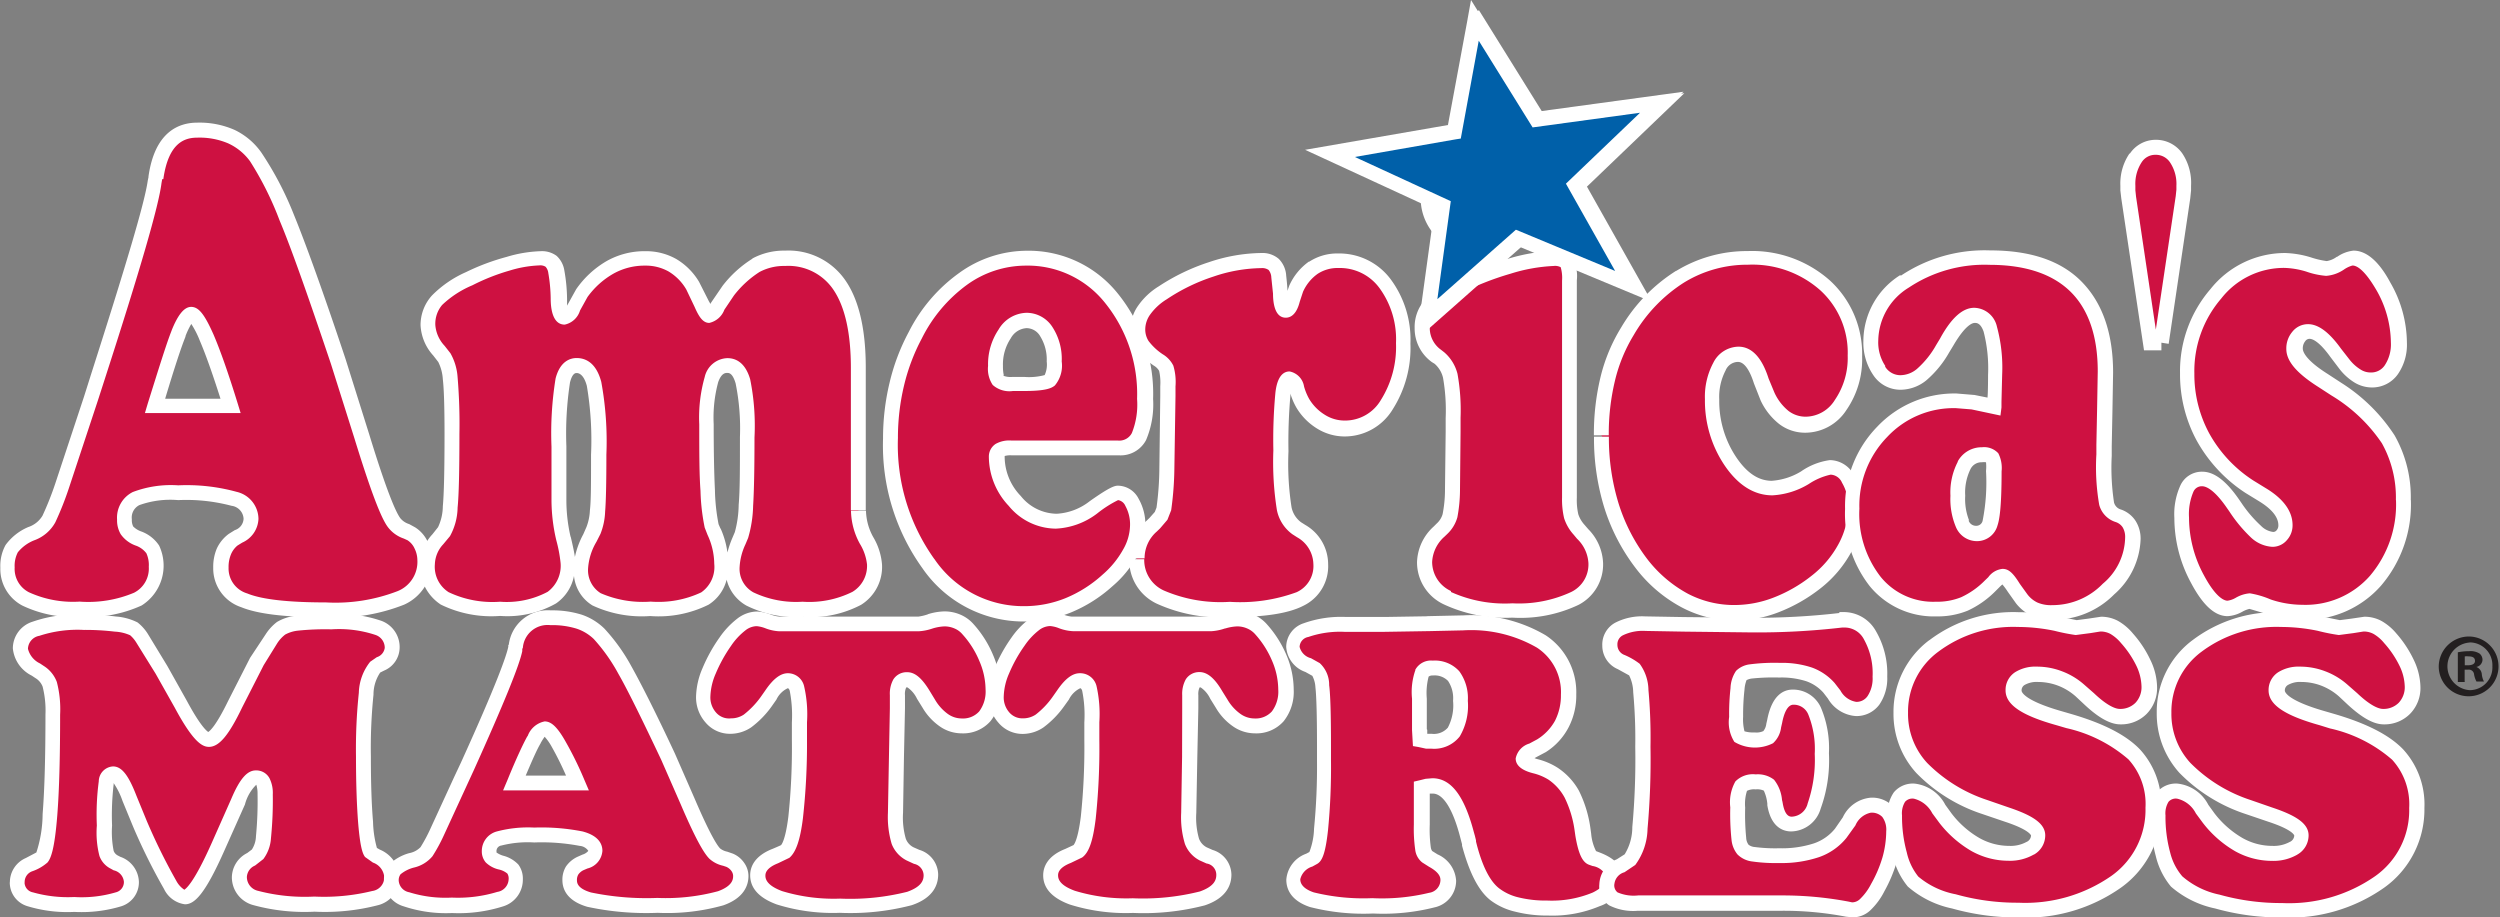 <svg id="Layer_1" data-name="Layer 1" xmlns="http://www.w3.org/2000/svg" viewBox="0 0 219.95 80.71"><rect x="0" y="0" width="219.95" height="80.71" fill="#808080" stroke="none"/><defs><style>.cls-1{fill:#ce1141;}.cls-2{fill:#fff;}.cls-3{fill:#0060a9;}.cls-4{fill:#231f20;}</style></defs><title>my-ammat-logo</title><path class="cls-1" d="M13.64,35.69h6.65a62.73,62.73,0,0,0-2.1-6c-0.59-1.35-1-2-1.37-2s-0.67.55-1.11,1.66-1.13,3.22-2.07,6.37m-13,14.24A3.26,3.26,0,0,1,1,48.26,4.28,4.28,0,0,1,2.76,47a2.91,2.91,0,0,0,1.57-1.29,28.6,28.6,0,0,0,1.17-2.93Q6.23,40.66,8,35.07l0.61-1.89Q13.23,19,13.66,16c0-.07,0-0.19.06-0.36q0.59-4.2,3.66-4.2a7.06,7.06,0,0,1,3,.57,5.51,5.51,0,0,1,2.1,1.79,28.17,28.17,0,0,1,2.72,5.35q1.48,3.59,4.52,12.64,0.82,2.5,2.08,6.61,2,6.39,2.84,7.59a2.34,2.34,0,0,0,1.08.74,2.05,2.05,0,0,1,.47.22,2.32,2.32,0,0,1,.85,1,3,3,0,0,1,.32,1.34,3.44,3.44,0,0,1-2.11,3.28,15.75,15.75,0,0,1-6.62,1q-5.12,0-7.17-.84a2.93,2.93,0,0,1-2-2.87,3.51,3.51,0,0,1,.25-1.41,2.67,2.67,0,0,1,.83-1l0.49-.3a1.8,1.8,0,0,0,1.1-1.53,1.86,1.86,0,0,0-1.5-1.76,16.08,16.08,0,0,0-4.91-.53,9,9,0,0,0-3.69.52,2.23,2.23,0,0,0-.81,2.81,2.31,2.31,0,0,0,1,.7,2.68,2.68,0,0,1,1.25,1,3.13,3.13,0,0,1,.29,1.51,3,3,0,0,1-1.64,2.85,11,11,0,0,1-5.08.9,10,10,0,0,1-4.78-.91A3,3,0,0,1,.65,49.93"/><path class="cls-2" d="M36.55,46.4h0ZM14.37,15.76c0.46-3.28,1.94-3.65,3-3.65a6.41,6.41,0,0,1,2.72.51A4.91,4.91,0,0,1,22,14.19,28.14,28.14,0,0,1,24.6,19.4c1,2.37,2.49,6.6,4.51,12.6l2.08,6.59c1.79,5.82,2.53,7.24,2.94,7.79a2.92,2.92,0,0,0,1.39,1l0.33,0.15a1.68,1.68,0,0,1,.62.72,2.35,2.35,0,0,1,.25,1A2.78,2.78,0,0,1,35,52a15.15,15.15,0,0,1-6.33,1c-3.31,0-5.64-.26-6.92-0.79a2.29,2.29,0,0,1-1.64-2.27,2.89,2.89,0,0,1,.2-1.14A2,2,0,0,1,20.89,48l0.42-.26a2.39,2.39,0,0,0,1.43-2.09,2.47,2.47,0,0,0-1.93-2.38,16.54,16.54,0,0,0-5.13-.57,9.45,9.45,0,0,0-4,.59,2.52,2.52,0,0,0-1.38,2.42A2.42,2.42,0,0,0,10.62,47a2.73,2.73,0,0,0,1.32,1,2,2,0,0,1,.94.68,2.51,2.51,0,0,1,.21,1.19,2.38,2.38,0,0,1-1.3,2.28A10.39,10.39,0,0,1,7,52.93a9.33,9.33,0,0,1-4.45-.82,2.31,2.31,0,0,1-1.26-2.19,2.58,2.58,0,0,1,.28-1.33A3.53,3.53,0,0,1,3,47.54a3.44,3.44,0,0,0,1.87-1.59,28,28,0,0,0,1.19-3l2.54-7.68,0.61-1.89c3.1-9.59,4.75-15.24,5-17.28l0.06-.34h0Zm-1.3-.2L13,15.89c-0.28,2-2,7.7-5,17.08L7.4,34.87,4.87,42.52a27.46,27.46,0,0,1-1.13,2.85,2.3,2.3,0,0,1-1.25,1,4.76,4.76,0,0,0-2,1.58,3.82,3.82,0,0,0-.46,2,3.64,3.64,0,0,0,1.92,3.32,10.36,10.36,0,0,0,5.11,1,11.37,11.37,0,0,0,5.4-1A4.14,4.14,0,0,0,14,48a3.2,3.2,0,0,0-1.54-1.23,1.9,1.9,0,0,1-.74-0.45,1.26,1.26,0,0,1-.12-0.63,1.22,1.22,0,0,1,.66-1.25A8.07,8.07,0,0,1,15.68,44a15.53,15.53,0,0,1,4.69.5,1.21,1.21,0,0,1,1.06,1.14,1.1,1.1,0,0,1-.77,1l-0.53.33a3.34,3.34,0,0,0-1.06,1.3,4.16,4.16,0,0,0-.31,1.67,3.59,3.59,0,0,0,2.46,3.48c1.46,0.6,3.89.89,7.42,0.89a16.28,16.28,0,0,0,6.91-1.11A4.14,4.14,0,0,0,38,49.27a3.71,3.71,0,0,0-.38-1.63,3,3,0,0,0-1.09-1.24L36,46.11a1.61,1.61,0,0,1-.78-0.52c-0.37-.5-1.15-2.2-2.74-7.39l-2.08-6.62c-2-6-3.56-10.29-4.54-12.68A28.94,28.94,0,0,0,23,13.43a6.09,6.09,0,0,0-2.36-2,7.64,7.64,0,0,0-3.28-.64c-1.66,0-3.75.83-4.3,4.76"/><path class="cls-2" d="M16.32,29.57a7,7,0,0,1,.51-1.07A8.18,8.18,0,0,1,17.59,30c0.5,1.16,1.11,2.89,1.81,5.08H14.53c0.79-2.63,1.4-4.5,1.79-5.46h0Zm-1.22-.49C14.65,30.21,14,32.31,13,35.5l-0.25.84h8.42l-0.26-.85c-0.82-2.66-1.54-4.7-2.13-6.07C18,27.67,17.49,27,16.82,27s-1.22.83-1.72,2.07"/><path class="cls-1" d="M75.52,44.91a5.62,5.62,0,0,0,.71,2.59,5.1,5.1,0,0,1,.7,2.12,3.3,3.3,0,0,1-1.53,3,9.08,9.08,0,0,1-4.74,1A9.35,9.35,0,0,1,66,52.67a3,3,0,0,1-1.54-2.78A5.94,5.94,0,0,1,65,47.63l0.25-.58a10.37,10.37,0,0,0,.38-2.6q0.11-1.86.12-6a20.15,20.15,0,0,0-.4-4.91,1.39,1.39,0,0,0-2.78-.16,12.62,12.62,0,0,0-.44,3.94c0,2.44,0,4.39.11,5.83a17.8,17.8,0,0,0,.34,3.1,2.74,2.74,0,0,0,.21.53,6.8,6.8,0,0,1,.65,2.83A3.35,3.35,0,0,1,62,52.67a9.41,9.41,0,0,1-4.79.92,9.74,9.74,0,0,1-4.73-.83A3,3,0,0,1,51.08,50a5.82,5.82,0,0,1,.82-2.65l0.33-.65A5.34,5.34,0,0,0,52.58,45q0.11-1.17.11-4.95a29,29,0,0,0-.43-6.24c-0.28-1.07-.8-1.61-1.53-1.61a1.38,1.38,0,0,0-1.22,1.31,30.08,30.08,0,0,0-.34,5.8V44a14.82,14.82,0,0,0,.4,3.37,13.9,13.9,0,0,1,.4,2.14,3.51,3.51,0,0,1-1.43,3.09,8.24,8.24,0,0,1-4.55,1,9.58,9.58,0,0,1-4.87-.95,3.27,3.27,0,0,1-1.52-3,3.33,3.33,0,0,1,.95-2.19c0.25-.29.45-0.53,0.58-0.69a5,5,0,0,0,.53-2.15q0.16-1.6.16-6.4c0-2.41-.05-4-0.15-4.9a4.44,4.44,0,0,0-.52-1.84l-0.47-.61a3.63,3.63,0,0,1-1-2.25,3.23,3.23,0,0,1,.76-2.2,9.29,9.29,0,0,1,2.87-1.89,18.77,18.77,0,0,1,3.37-1.33,10.84,10.84,0,0,1,2.81-.48,1.52,1.52,0,0,1,1,.26,1.59,1.59,0,0,1,.46.92,14.29,14.29,0,0,1,.22,2.37q0.06,1.66.57,1.66A1.32,1.32,0,0,0,50.51,27a11.25,11.25,0,0,1,.7-1.26,7.69,7.69,0,0,1,2.47-2.29,6.15,6.15,0,0,1,3.08-.79,4.76,4.76,0,0,1,2.4.6,5.11,5.11,0,0,1,1.79,1.81,16.38,16.38,0,0,1,.77,1.57,1.65,1.65,0,0,0,.69,1,1.64,1.64,0,0,0,.78-0.85,14.55,14.55,0,0,1,.88-1.29,9.33,9.33,0,0,1,2.45-2.23,5.12,5.12,0,0,1,2.57-.62,5.44,5.44,0,0,1,4.82,2.41q1.62,2.43,1.62,7.21V44.91"/><path class="cls-2" d="M38.16,31.28h0ZM63.39,46.51l-0.17-.39a17.14,17.14,0,0,1-.32-3c-0.07-1.41-.11-3.36-0.11-5.8a11.93,11.93,0,0,1,.4-3.71c0.29-.8.64-0.8,0.79-0.8s0.47,0,.74.92a19.89,19.89,0,0,1,.38,4.73c0,2.71,0,4.71-.11,5.94a9.64,9.64,0,0,1-.34,2.42l-0.12.28-0.11.26A8.54,8.54,0,0,0,64,48.61a7.62,7.62,0,0,0-.6-2.11h0Zm-13.19.72A14.36,14.36,0,0,1,49.83,44V39.27a29.7,29.7,0,0,1,.32-5.63c0.21-.82.49-0.82,0.58-0.82s0.6,0,.9,1.13A28.6,28.6,0,0,1,52,40c0,2.48,0,4.12-.1,4.89a4.6,4.6,0,0,1-.3,1.47L51.32,47a7.43,7.43,0,0,0-.74,2c-0.05-.34-0.15-0.86-0.37-1.78h0Zm16-24.47a10,10,0,0,0-2.63,2.39l-0.93,1.36c-0.08.12-.11,0.16-0.16,0.24,0-.09-0.09-0.19-0.15-0.32L61.5,24.79a5.76,5.76,0,0,0-2-2,5.4,5.4,0,0,0-2.73-.69,6.76,6.76,0,0,0-3.4.87,8.38,8.38,0,0,0-2.68,2.48l-0.75,1.35a1,1,0,0,1-.05.09c0-.16,0-0.35,0-0.6a15,15,0,0,0-.24-2.5,2.19,2.19,0,0,0-.68-1.28,2.15,2.15,0,0,0-1.39-.41,11.46,11.46,0,0,0-3,.5A19.77,19.77,0,0,0,41,23.94,9.69,9.69,0,0,0,38,26,3.88,3.88,0,0,0,37,28.61a4.27,4.27,0,0,0,1.11,2.66l0.45,0.58a3.91,3.91,0,0,1,.4,1.52c0.1,0.83.15,2.45,0.15,4.83,0,3.16-.05,5.29-0.15,6.34a4.39,4.39,0,0,1-.42,1.84L38.05,47a4.07,4.07,0,0,0,.73,6.19,10.1,10.1,0,0,0,5.22,1,8.69,8.69,0,0,0,4.92-1.1,3.82,3.82,0,0,0,1.58-2.42,3.42,3.42,0,0,0,1.63,2.6,10.26,10.26,0,0,0,5.07.93,9.87,9.87,0,0,0,5.14-1A3.64,3.64,0,0,0,63.93,51a3.61,3.61,0,0,0,1.74,2.28,9.81,9.81,0,0,0,5,1,9.54,9.54,0,0,0,5.09-1.07,3.93,3.93,0,0,0,1.84-3.55,5.6,5.6,0,0,0-.78-2.42,5,5,0,0,1-.63-2.29H74.87a6.27,6.27,0,0,0,.78,2.89,4.37,4.37,0,0,1,.63,1.82A2.66,2.66,0,0,1,75,52.07a8.54,8.54,0,0,1-4.39.87,8.77,8.77,0,0,1-4.32-.82,2.36,2.36,0,0,1-1.22-2.22,5.38,5.38,0,0,1,.51-2l0.11-.26,0.13-.31a10.81,10.81,0,0,0,.44-2.83c0.08-1.26.12-3.29,0.12-6A20.61,20.61,0,0,0,66,33.37c-0.45-1.54-1.33-1.86-2-1.86a2.12,2.12,0,0,0-2,1.66,13.06,13.06,0,0,0-.48,4.16c0,2.49,0,4.4.11,5.86A18.07,18.07,0,0,0,62,46.42s0.25,0.64.25,0.64a6.17,6.17,0,0,1,.59,2.55,2.72,2.72,0,0,1-1.15,2.51,8.86,8.86,0,0,1-4.44.81,9.32,9.32,0,0,1-4.4-.74A2.38,2.38,0,0,1,51.74,50a5.25,5.25,0,0,1,.74-2.34l0.35-.69A5.87,5.87,0,0,0,53.24,45c0.07-.8.11-2.49,0.11-5a29,29,0,0,0-.45-6.4c-0.46-1.74-1.43-2.1-2.17-2.1-0.52,0-1.45.24-1.85,1.8a30.18,30.18,0,0,0-.36,6V44a15.5,15.5,0,0,0,.42,3.52,12.61,12.61,0,0,1,.38,2,2.85,2.85,0,0,1-1.14,2.55,7.66,7.66,0,0,1-4.18.87,9,9,0,0,1-4.53-.84,2.65,2.65,0,0,1-1.21-2.46A2.7,2.7,0,0,1,39,47.88l0.59-.71a5.37,5.37,0,0,0,.67-2.51c0.11-1.1.16-3.21,0.16-6.46a49.2,49.2,0,0,0-.16-5,4.94,4.94,0,0,0-.63-2.12l-0.51-.65a3,3,0,0,1-.82-1.83,2.57,2.57,0,0,1,.6-1.77,8.73,8.73,0,0,1,2.66-1.73,18.17,18.17,0,0,1,3.26-1.29,10.17,10.17,0,0,1,2.63-.46,0.87,0.87,0,0,1,.55.12,1,1,0,0,1,.24.55,14.21,14.21,0,0,1,.21,2.25c0,0.63.08,2.29,1.23,2.29a1.79,1.79,0,0,0,1.35-1.24l0.66-1.19A7.2,7.2,0,0,1,54,24.06a5.61,5.61,0,0,1,2.76-.69,4.08,4.08,0,0,1,2.07.52,4.45,4.45,0,0,1,1.55,1.58L61.11,27c0.38,0.87.73,1.41,1.29,1.41a1.85,1.85,0,0,0,1.33-1.16L64.57,26a8.93,8.93,0,0,1,2.25-2.07,4.56,4.56,0,0,1,2.25-.53,4.77,4.77,0,0,1,4.28,2.13c1,1.5,1.51,3.8,1.51,6.84V44.91h1.31V32.33c0-3.3-.58-5.85-1.73-7.57a6.07,6.07,0,0,0-5.37-2.71,5.86,5.86,0,0,0-2.89.7"/><path class="cls-1" d="M89.66,33.77h0.43a4.5,4.5,0,0,0,2.26-.32,2.3,2.3,0,0,0,.38-1.62A4.48,4.48,0,0,0,92,29.24a2,2,0,0,0-1.75-1,2.31,2.31,0,0,0-1.92,1.17,4.81,4.81,0,0,0-.81,2.81,2.13,2.13,0,0,0,.25,1.26,1.83,1.83,0,0,0,1.28.29h0.55m8.78,5.63H89a1.94,1.94,0,0,0-1,.18,0.71,0.71,0,0,0-.25.62,5.69,5.69,0,0,0,1.58,3.86,4.78,4.78,0,0,0,3.65,1.78,5.79,5.79,0,0,0,3.29-1.24,7.29,7.29,0,0,1,2.1-1.24,1.45,1.45,0,0,1,1.25.83,3.91,3.91,0,0,1,.5,2.09,5.1,5.1,0,0,1-.7,2.4,8.77,8.77,0,0,1-1.94,2.37A11.74,11.74,0,0,1,94,53.25,10.26,10.26,0,0,1,90.1,54a10.14,10.14,0,0,1-8.42-4.42,17.8,17.8,0,0,1-3.33-11,20.53,20.53,0,0,1,.55-4.74,17.79,17.79,0,0,1,1.63-4.32,13.51,13.51,0,0,1,4.25-5,9.49,9.49,0,0,1,5.51-1.79,9.38,9.38,0,0,1,7.53,3.53,13.3,13.3,0,0,1,3,8.85,7.43,7.43,0,0,1-.54,3.31,1.87,1.87,0,0,1-1.79,1"/><path class="cls-2" d="M82.2,49.18A17.25,17.25,0,0,1,79,38.53a19.75,19.75,0,0,1,.53-4.58,17.32,17.32,0,0,1,1.57-4.17,13,13,0,0,1,4-4.74,8.87,8.87,0,0,1,5.14-1.67,8.7,8.7,0,0,1,7,3.3,12.76,12.76,0,0,1,2.8,8.43,6.72,6.72,0,0,1-.46,3,1.24,1.24,0,0,1-1.22.66H89a2.44,2.44,0,0,0-1.41.3A1.33,1.33,0,0,0,87,40.21a6.34,6.34,0,0,0,1.75,4.3,5.41,5.41,0,0,0,4.14,2,6.48,6.48,0,0,0,3.66-1.35A10,10,0,0,1,98.37,44a0.84,0.84,0,0,1,.64.51,3.36,3.36,0,0,1,.41,1.75,4.41,4.41,0,0,1-.61,2.09A8.09,8.09,0,0,1,97,50.56a11.12,11.12,0,0,1-3.29,2.08,9.69,9.69,0,0,1-3.62.69,9.45,9.45,0,0,1-7.89-4.16h0ZM84.41,24a14.27,14.27,0,0,0-4.46,5.21,18.3,18.3,0,0,0-1.69,4.48,20.93,20.93,0,0,0-.57,4.89A18.51,18.51,0,0,0,81.16,50a10.81,10.81,0,0,0,8.94,4.68,11,11,0,0,0,4.11-.79,12.62,12.62,0,0,0,3.67-2.32A9.42,9.42,0,0,0,100,49a5.75,5.75,0,0,0,.77-2.71,4.61,4.61,0,0,0-.6-2.42,2.07,2.07,0,0,0-1.81-1.14c-0.29,0-.71.11-2.48,1.36a5.17,5.17,0,0,1-2.91,1.11,4.11,4.11,0,0,1-3.16-1.56,5,5,0,0,1-1.42-3.43,0.8,0.8,0,0,0,0-.09A1.84,1.84,0,0,1,89,40.06h9.45a2.53,2.53,0,0,0,2.38-1.34,8,8,0,0,0,.62-3.62,14,14,0,0,0-3.11-9.28,10.05,10.05,0,0,0-8-3.76A10.2,10.2,0,0,0,84.41,24"/><path class="cls-2" d="M88.31,33a3.57,3.57,0,0,1-.07-0.8,4.13,4.13,0,0,1,.69-2.44,1.7,1.7,0,0,1,1.38-.89,1.4,1.4,0,0,1,1.21.72,3.87,3.87,0,0,1,.57,2.21A2.21,2.21,0,0,1,91.91,33a5.31,5.31,0,0,1-1.82.16h-1a1.78,1.78,0,0,1-.81-0.1h0Zm-0.46-4a5.47,5.47,0,0,0-.92,3.19,2.54,2.54,0,0,0,.41,1.68,2.21,2.21,0,0,0,1.78.53h1c1.87,0,2.4-.24,2.69-0.49a2.72,2.72,0,0,0,.6-2.11,5.15,5.15,0,0,0-.8-3,2.71,2.71,0,0,0-2.28-1.28A2.94,2.94,0,0,0,87.85,29"/><path class="cls-1" d="M100,49.14a3.76,3.76,0,0,1,1.29-2.84l0.26-.25a4.06,4.06,0,0,0,.56-0.65,1.69,1.69,0,0,0,.23-0.6,28.18,28.18,0,0,0,.27-3.52q0.1-2.72.1-6.39V34a5.36,5.36,0,0,0-.14-1.59,1.87,1.87,0,0,0-.7-0.75,5.63,5.63,0,0,1-1.38-1.35,2.56,2.56,0,0,1-.39-1.41,2.94,2.94,0,0,1,.56-1.67,5.62,5.62,0,0,1,1.63-1.5,17.27,17.27,0,0,1,4.28-2,14.21,14.21,0,0,1,4.4-.77,1.59,1.59,0,0,1,1.08.33,1.64,1.64,0,0,1,.45,1.08c0,0.37.09,0.86,0.13,1.47,0.05,1,.21,1.5.47,1.5a1,1,0,0,0,.6-0.91,8.28,8.28,0,0,1,.33-1,4.48,4.48,0,0,1,1.52-1.87,3.84,3.84,0,0,1,2.2-.63,5,5,0,0,1,4.12,2,8.29,8.29,0,0,1,1.58,5.25A9.37,9.37,0,0,1,122,35.58a4.29,4.29,0,0,1-3.67,2.12,4,4,0,0,1-2.11-.6,4.83,4.83,0,0,1-1.61-1.64,5.84,5.84,0,0,1-.5-1.22,1,1,0,0,0-.64-0.86c-0.29,0-.49.44-0.6,1.3a45.56,45.56,0,0,0-.17,5,27.12,27.12,0,0,0,.29,5.08,2.84,2.84,0,0,0,1.11,1.7l0.39,0.25a3.4,3.4,0,0,1,1.74,2.9,3.18,3.18,0,0,1-1.83,3.07q-1.83.92-6.18,0.93a13.14,13.14,0,0,1-6.13-1.12A3.58,3.58,0,0,1,100,49.14"/><path class="cls-2" d="M115.18,23a5.17,5.17,0,0,0-1.75,2.13l-0.16.46c0-.37-0.11-1.33-0.11-1.33a2.27,2.27,0,0,0-.66-1.49,2.2,2.2,0,0,0-1.52-.51,14.88,14.88,0,0,0-4.6.8,18.16,18.16,0,0,0-4.43,2.13,6.11,6.11,0,0,0-1.8,1.68,3.59,3.59,0,0,0-.68,2,3.22,3.22,0,0,0,.49,1.76,6.09,6.09,0,0,0,1.54,1.53,1.27,1.27,0,0,1,.48.47,4.69,4.69,0,0,1,.1,1.35v0.88L102,41.24a26.55,26.55,0,0,1-.25,3.42l-0.15.38-0.47.53-0.24.23a4.42,4.42,0,0,0-1.5,3.33h1.31a3.11,3.11,0,0,1,1.08-2.37l0.28-.27,0.65-.76,0.33-.84a28.48,28.48,0,0,0,.28-3.62l0.1-6.41V34a5,5,0,0,0-.19-1.83,2.41,2.41,0,0,0-.93-1A5.08,5.08,0,0,1,101.05,30a1.89,1.89,0,0,1-.29-1.05,2.26,2.26,0,0,1,.45-1.3,5,5,0,0,1,1.44-1.32,16.56,16.56,0,0,1,4.12-2,13.48,13.48,0,0,1,4.19-.74,1,1,0,0,1,.65.16,1.1,1.1,0,0,1,.24.66L112,25.84c0,0.68.11,2.11,1.12,2.11,0.85,0,1.14-1.05,1.23-1.4l0.29-.88a3.86,3.86,0,0,1,1.29-1.58,3.19,3.19,0,0,1,1.83-.51,4.32,4.32,0,0,1,3.61,1.77,7.64,7.64,0,0,1,1.45,4.84,8.77,8.77,0,0,1-1.33,5A3.65,3.65,0,0,1,118.33,37a3.25,3.25,0,0,1-1.76-.5,4.12,4.12,0,0,1-1.4-1.42,5,5,0,0,1-.44-1.08,1.6,1.6,0,0,0-1.27-1.32c-1,0-1.19,1.36-1.25,1.87a44.52,44.52,0,0,0-.18,5.08,27,27,0,0,0,.31,5.24A3.47,3.47,0,0,0,113.7,47l0.42,0.27a2.77,2.77,0,0,1,1.43,2.34,2.53,2.53,0,0,1-1.47,2.49,14.37,14.37,0,0,1-5.88.85,12.58,12.58,0,0,1-5.81-1,2.94,2.94,0,0,1-1.72-2.75H99.35a4.22,4.22,0,0,0,2.4,3.9,13.61,13.61,0,0,0,6.44,1.2c3,0,5.15-.32,6.47-1a3.86,3.86,0,0,0,2.19-3.66,4,4,0,0,0-2-3.45l-0.38-.24a2.18,2.18,0,0,1-.84-1.32,25,25,0,0,1-.27-4.92,46,46,0,0,1,.17-4.9c0-.07,0-0.12,0-0.18a5.82,5.82,0,0,0,.52,1.22,5.41,5.41,0,0,0,1.82,1.85,4.61,4.61,0,0,0,2.45.7,4.94,4.94,0,0,0,4.22-2.4,10.08,10.08,0,0,0,1.55-5.77,8.91,8.91,0,0,0-1.73-5.65,5.65,5.65,0,0,0-4.64-2.28,4.5,4.5,0,0,0-2.56.74"/><path class="cls-1" d="M130.14,21.4a4.71,4.71,0,0,1-3.36-1.08,4.17,4.17,0,0,1-1.15-3.19,4.64,4.64,0,0,1,2.11-3.8A8.48,8.48,0,0,1,133,11.75a5.61,5.61,0,0,1,3.58,1,3.53,3.53,0,0,1,1.26,2.91,5,5,0,0,1-2.19,4.07,8.77,8.77,0,0,1-5.47,1.66m8,4.93V43.76a6.6,6.6,0,0,0,.15,1.65,3.43,3.43,0,0,0,.71,1.21L139.27,47a3.84,3.84,0,0,1,1.15,2.58,3.35,3.35,0,0,1-1.84,3.1,11.44,11.44,0,0,1-5.5,1,12,12,0,0,1-5.73-1.12,3.44,3.44,0,0,1-2-3.14,3.81,3.81,0,0,1,1.27-2.68h0l0.25-.25a2.54,2.54,0,0,0,.7-1.12,13,13,0,0,0,.22-2.25c0-1.06.06-2.78,0.06-5.16V36.75a17.7,17.7,0,0,0-.25-3.7,3,3,0,0,0-1-1.59l-0.25-.19a3,3,0,0,1-1.26-2.45,3,3,0,0,1,.62-1.9A6.88,6.88,0,0,1,128,25.33a25.27,25.27,0,0,1,4.76-1.9,15.18,15.18,0,0,1,4-.71,1.43,1.43,0,0,1,1.12.33,2.93,2.93,0,0,1,.28,1.61v1.68"/><path class="cls-2" d="M127.66,52A2.82,2.82,0,0,1,126,49.44a3.18,3.18,0,0,1,1.08-2.22s0.25-.24.25-0.24a3.2,3.2,0,0,0,.89-1.47,13.25,13.25,0,0,0,.23-2.35L128.5,38V36.75a17.89,17.89,0,0,0-.27-3.86A3.69,3.69,0,0,0,127.07,31l-0.28-.22a2.35,2.35,0,0,1-1-1.93,2.29,2.29,0,0,1,.47-1.49,6.22,6.22,0,0,1,2-1.42,25.07,25.07,0,0,1,4.64-1.86,14.84,14.84,0,0,1,3.79-.68,1.06,1.06,0,0,1,.62.11,3.37,3.37,0,0,1,.12,1.18V43.76a7.19,7.19,0,0,0,.18,1.83,3.94,3.94,0,0,0,.84,1.45l0.3,0.36a3.21,3.21,0,0,1,1,2.15,2.69,2.69,0,0,1-1.51,2.53,10.9,10.9,0,0,1-5.17,1,11.53,11.53,0,0,1-5.42-1h0Zm4.9-29.22a26.58,26.58,0,0,0-4.89,2,7.42,7.42,0,0,0-2.45,1.77,3.6,3.6,0,0,0-.76,2.31,3.65,3.65,0,0,0,1.52,3L126.21,32a2.33,2.33,0,0,1,.75,1.25,16.55,16.55,0,0,1,.23,3.54V38l-0.06,5.13a11.09,11.09,0,0,1-.21,2.11,1.79,1.79,0,0,1-.53.83l-0.25.25a4.41,4.41,0,0,0-1.47,3.13A4.08,4.08,0,0,0,127,53.16a12.77,12.77,0,0,0,6.05,1.18,11.92,11.92,0,0,0,5.82-1.12,4,4,0,0,0,2.17-3.67,4.48,4.48,0,0,0-1.31-3l-0.31-.36a2.62,2.62,0,0,1-.56-0.94,5.64,5.64,0,0,1-.13-1.47V24.65a3.21,3.21,0,0,0-.42-2,2,2,0,0,0-1.62-.57,15.58,15.58,0,0,0-4.15.73"/><path class="cls-2" d="M127.23,19.84a3.55,3.55,0,0,1-.94-2.72,4,4,0,0,1,1.85-3.27A7.86,7.86,0,0,1,133,12.41a5,5,0,0,1,3.17.87,2.87,2.87,0,0,1,1,2.39,4.31,4.31,0,0,1-1.93,3.56,8.18,8.18,0,0,1-5.08,1.52,4.11,4.11,0,0,1-2.91-.91h0Zm0.12-7A5.27,5.27,0,0,0,125,17.13a4.83,4.83,0,0,0,1.35,3.67,5.36,5.36,0,0,0,3.81,1.26A9.49,9.49,0,0,0,136,20.27a5.61,5.61,0,0,0,2.44-4.6,4.17,4.17,0,0,0-1.5-3.41,6.22,6.22,0,0,0-4-1.16,9.16,9.16,0,0,0-5.61,1.71"/><path class="cls-1" d="M140.89,38.35a20.7,20.7,0,0,1,.57-5,14.46,14.46,0,0,1,1.74-4.16,14,14,0,0,1,4.63-4.82,11.23,11.23,0,0,1,6-1.66,9.63,9.63,0,0,1,6.82,2.43,8.09,8.09,0,0,1,2.62,6.21A7.15,7.15,0,0,1,162,35.65a3.71,3.71,0,0,1-3.07,1.75,3.15,3.15,0,0,1-1.92-.63,5.12,5.12,0,0,1-1.45-1.86,13,13,0,0,1-.55-1.39q-0.75-2.36-2-2.36a1.9,1.9,0,0,0-1.66,1.1,5.64,5.64,0,0,0-.64,2.86,9.45,9.45,0,0,0,1.61,5.44q1.6,2.37,3.68,2.37a6.36,6.36,0,0,0,2.88-.9,6.41,6.41,0,0,1,2.24-.9,1.83,1.83,0,0,1,1.53,1,4.59,4.59,0,0,1,.64,2.47,7.55,7.55,0,0,1-.93,3.59,9.51,9.51,0,0,1-2.58,3,13.48,13.48,0,0,1-3.49,2,10.15,10.15,0,0,1-3.6.68,9.3,9.3,0,0,1-4.45-1.13,11.83,11.83,0,0,1-3.74-3.21,16.48,16.48,0,0,1-2.66-5.11,20.14,20.14,0,0,1-.89-6.1"/><path class="cls-2" d="M147.49,23.81a14.72,14.72,0,0,0-4.86,5,15.11,15.11,0,0,0-1.81,4.34,21.4,21.4,0,0,0-.59,5.15h1.31a20,20,0,0,1,.55-4.83,13.9,13.9,0,0,1,1.65-4,13.46,13.46,0,0,1,4.42-4.61,10.62,10.62,0,0,1,5.62-1.57,9,9,0,0,1,6.37,2.25,7.42,7.42,0,0,1,2.41,5.74,6.55,6.55,0,0,1-1.13,3.91,3.05,3.05,0,0,1-2.54,1.47,2.48,2.48,0,0,1-1.53-.5,4.46,4.46,0,0,1-1.25-1.63L155.6,33.3c-0.59-1.86-1.49-2.8-2.65-2.8a2.52,2.52,0,0,0-2.22,1.43,6.31,6.31,0,0,0-.73,3.19,10.17,10.17,0,0,0,1.72,5.81c1.19,1.76,2.61,2.65,4.22,2.65a6.88,6.88,0,0,0,3.2-1,5.65,5.65,0,0,1,1.92-.82,1.14,1.14,0,0,1,1,.71,3.92,3.92,0,0,1,.54,2.12,6.93,6.93,0,0,1-.85,3.28,8.86,8.86,0,0,1-2.41,2.82A12.79,12.79,0,0,1,156,52.59a9.53,9.53,0,0,1-3.37.64,8.77,8.77,0,0,1-4.14-1,11.26,11.26,0,0,1-3.53-3,15.91,15.91,0,0,1-2.55-4.91,19.61,19.61,0,0,1-.86-5.9h-1.31a20.69,20.69,0,0,0,.92,6.29A17.22,17.22,0,0,0,143.92,50a12.47,12.47,0,0,0,3.95,3.39,10,10,0,0,0,4.76,1.21,10.8,10.8,0,0,0,3.84-.73,14.27,14.27,0,0,0,3.65-2.07,10.29,10.29,0,0,0,2.76-3.24,8.22,8.22,0,0,0,1-3.89,5.25,5.25,0,0,0-.74-2.82A2.44,2.44,0,0,0,161,40.48a5.81,5.81,0,0,0-2.55,1,5.72,5.72,0,0,1-2.57.82c-1.16,0-2.19-.68-3.13-2.08a8.88,8.88,0,0,1-1.49-5.08,5,5,0,0,1,.55-2.53,1.21,1.21,0,0,1,1.09-.77c0.66,0,1.13,1,1.41,1.89l0.59,1.5a5.71,5.71,0,0,0,1.64,2.08,3.75,3.75,0,0,0,2.31.76,4.33,4.33,0,0,0,3.6-2,7.83,7.83,0,0,0,1.38-4.68,8.77,8.77,0,0,0-2.82-6.7,10.3,10.3,0,0,0-7.26-2.6,11.93,11.93,0,0,0-6.3,1.76"/><path class="cls-1" d="M175.44,41.47a2.55,2.55,0,0,0-.18-1.21,1.1,1.1,0,0,0-.9-0.25,1.74,1.74,0,0,0-1.57.93,5.3,5.3,0,0,0-.55,2.67,5.72,5.72,0,0,0,.42,2.47,1.34,1.34,0,0,0,1.24.86,1.21,1.21,0,0,0,1.21-.94,18.71,18.71,0,0,0,.32-4.54m0-5.69c0-.11,0-0.27,0-0.47,0-1.08.06-1.85,0.06-2.33a13.48,13.48,0,0,0-.43-4,1.5,1.5,0,0,0-1.4-1.22c-0.72,0-1.54.79-2.46,2.37l-0.37.61A8.68,8.68,0,0,1,169.07,33a3,3,0,0,1-1.87.69,2.22,2.22,0,0,1-1.86-1,4.35,4.35,0,0,1-.75-2.62,6.23,6.23,0,0,1,3-5.2A12.59,12.59,0,0,1,175,22.71q5,0,7.59,2.56t2.58,7.5c0,0.86,0,2-.06,3.47s-0.06,2.46-.06,3v0.85a22.77,22.77,0,0,0,.22,4.27,1.53,1.53,0,0,0,1,1.08,1.86,1.86,0,0,1,1,.73,2.3,2.3,0,0,1,.33,1.26,6.09,6.09,0,0,1-2.13,4.38,6.82,6.82,0,0,1-4.88,2.06A3.83,3.83,0,0,1,179,53.6a3.06,3.06,0,0,1-1.12-.9l-0.7-1a2.08,2.08,0,0,0-1-1,1.31,1.31,0,0,0-.78.52l-0.33.33a8,8,0,0,1-2.27,1.6,6.4,6.4,0,0,1-2.49.45A6.64,6.64,0,0,1,165,51.16a9.65,9.65,0,0,1-2-6.38A9.38,9.38,0,0,1,165.62,38a8.69,8.69,0,0,1,6.52-2.73,9.68,9.68,0,0,1,1.47.12c0.55,0.08,1.16.2,1.84,0.37"/><path class="cls-2" d="M175.57,52h0Zm-4.11-21h0Zm-5.59,1.2a3.74,3.74,0,0,1-.62-2.24,5.56,5.56,0,0,1,2.69-4.66,12,12,0,0,1,7.1-2c3.14,0,5.54.8,7.13,2.37s2.39,3.94,2.39,7l-0.06,3.45-0.06,3v0.85a19.35,19.35,0,0,0,.25,4.45,2.17,2.17,0,0,0,1.45,1.51,1.18,1.18,0,0,1,.61.46,1.64,1.64,0,0,1,.22.9A5.41,5.41,0,0,1,185,51.36a6.16,6.16,0,0,1-4.43,1.88,3,3,0,0,1-1.32-.23,2.41,2.41,0,0,1-.88-0.72l-0.67-.93c-0.62-1-1-1.31-1.52-1.31a1.77,1.77,0,0,0-1.25.73l-0.29.28a7.15,7.15,0,0,1-2.09,1.48,5.6,5.6,0,0,1-2.23.4,5.94,5.94,0,0,1-4.86-2.19,9,9,0,0,1-1.87-6,8.66,8.66,0,0,1,2.45-6.31,8,8,0,0,1,6.05-2.53l1.37,0.11L176,36.56l0.09-.71,0-.5s0.06-2.38.06-2.38a13.81,13.81,0,0,0-.46-4.23,2.1,2.1,0,0,0-2-1.66c-1,0-2,.86-3,2.7l-0.35.58a8,8,0,0,1-1.69,2.1,2.3,2.3,0,0,1-1.47.55,1.58,1.58,0,0,1-1.33-.76h0Zm1.32-8A6.88,6.88,0,0,0,163.94,30a5.06,5.06,0,0,0,.87,3,2.86,2.86,0,0,0,2.39,1.29,3.63,3.63,0,0,0,2.28-.83,9.14,9.14,0,0,0,2-2.44l0.37-.61c1.11-1.9,1.73-2,1.89-2s0.51,0,.78.77a13,13,0,0,1,.39,3.8s0,1.56-.05,2l-1.14-.23-1.57-.13a9.34,9.34,0,0,0-7,2.93,10,10,0,0,0-2.82,7.22,10.34,10.34,0,0,0,2.17,6.8,7.28,7.28,0,0,0,5.87,2.66,7,7,0,0,0,2.74-.5A8.36,8.36,0,0,0,175.57,52l0.35-.35a3,3,0,0,1,.25-0.23,6.09,6.09,0,0,1,.48.65l0.71,1a3.76,3.76,0,0,0,1.37,1.1,4.41,4.41,0,0,0,1.87.36A7.51,7.51,0,0,0,186,52.3a6.75,6.75,0,0,0,2.33-4.86,2.91,2.91,0,0,0-.44-1.61,2.51,2.51,0,0,0-1.28-1,0.87,0.87,0,0,1-.62-0.63,20.48,20.48,0,0,1-.2-4.09V39.27l0.06-3,0.06-3.49c0-3.45-.93-6.13-2.77-8s-4.55-2.75-8.05-2.75a13.26,13.26,0,0,0-7.86,2.23"/><path class="cls-2" d="M173.25,45.81a5.12,5.12,0,0,1-.35-2.19,4.67,4.67,0,0,1,.46-2.34,1.08,1.08,0,0,1,1-.61,1.59,1.59,0,0,1,.37,0,3.92,3.92,0,0,1,0,.77,17.31,17.31,0,0,1-.29,4.33,0.57,0.57,0,0,1-.6.49,0.68,0.68,0,0,1-.65-0.49h0Zm-1-5.19a5.83,5.83,0,0,0-.65,3,6.29,6.29,0,0,0,.49,2.77,2,2,0,0,0,1.82,1.22,1.87,1.87,0,0,0,1.83-1.38c0.15-.44.36-1.43,0.36-4.76a2.84,2.84,0,0,0-.29-1.59,1.69,1.69,0,0,0-1.44-.53,2.39,2.39,0,0,0-2.13,1.25"/><path class="cls-1" d="M190.15,30.15h-1l-1.9-12.8c0-.29-0.07-0.5-0.07-0.63s0-.26,0-0.38a4.07,4.07,0,0,1,.68-2.44,2.08,2.08,0,0,1,1.75-.94,2.13,2.13,0,0,1,1.8.94,4,4,0,0,1,.69,2.44c0,0.12,0,.26,0,0.38s0,0.34-.07.63l-1.9,12.8"/><path class="cls-2" d="M187.87,16.69V16.34a3.47,3.47,0,0,1,.55-2.06,1.42,1.42,0,0,1,1.22-.66,1.49,1.49,0,0,1,1.28.67,3.4,3.4,0,0,1,.56,2.05v0.35l-0.06.57L189.67,29l-1.74-11.69-0.06-.57h0Zm-0.52-3.18a4.69,4.69,0,0,0-.8,2.83v0.42l0.08,0.69,2,13.37h1.53V30.15l0.64,0.1,1.9-12.81,0.07-.7V16.34A4.66,4.66,0,0,0,192,13.5a2.82,2.82,0,0,0-2.33-1.2,2.73,2.73,0,0,0-2.28,1.21"/><path class="cls-1" d="M211.46,44A10.3,10.3,0,0,1,209,51.13a8.22,8.22,0,0,1-6.43,2.76,9.57,9.57,0,0,1-3-.5c-1-.33-1.55-0.5-1.62-0.5a2.52,2.52,0,0,0-1,.33,2.6,2.6,0,0,1-1,.32c-0.85,0-1.73-.86-2.65-2.59a11.31,11.31,0,0,1-1.39-5.4,5.63,5.63,0,0,1,.45-2.55,1.44,1.44,0,0,1,1.35-.85q1.19,0,2.63,2.07c0.12,0.19.22,0.33,0.29,0.42a12.22,12.22,0,0,0,1.81,2.11,2.38,2.38,0,0,0,1.5.7,1,1,0,0,0,.79-0.37,1.28,1.28,0,0,0,.33-0.87c0-1-.69-1.87-2.06-2.7-0.48-.28-0.85-0.5-1.12-0.69a12.29,12.29,0,0,1-4.07-4.35,11.52,11.52,0,0,1-1.4-5.62,10.39,10.39,0,0,1,2.52-7A7.72,7.72,0,0,1,201,22.92a7.85,7.85,0,0,1,2.09.35,7.93,7.93,0,0,0,1.58.35,2.62,2.62,0,0,0,1.22-.45,2.67,2.67,0,0,1,1.09-.45c0.86,0,1.74.82,2.66,2.45a10.09,10.09,0,0,1,1.38,5,3.94,3.94,0,0,1-.67,2.39,2.09,2.09,0,0,1-1.75.89,2.3,2.3,0,0,1-1.17-.32,4.24,4.24,0,0,1-1.15-1c-0.19-.24-0.46-0.59-0.8-1-0.91-1.25-1.69-1.88-2.36-1.88a1.12,1.12,0,0,0-.88.44,1.66,1.66,0,0,0-.37,1.08c0,0.79.84,1.72,2.51,2.79,0.5,0.31.9,0.57,1.19,0.77a14.75,14.75,0,0,1,4.53,4.43A10.4,10.4,0,0,1,211.46,44"/><path class="cls-2" d="M205.58,22.6a2,2,0,0,1-.88.37,7.82,7.82,0,0,1-1.4-.33,8.51,8.51,0,0,0-2.27-.38,8.39,8.39,0,0,0-6.55,3.17,11.05,11.05,0,0,0-2.68,7.43,12.23,12.23,0,0,0,1.48,5.93,13.07,13.07,0,0,0,4.28,4.58l1.16,0.71c1.14,0.69,1.73,1.41,1.73,2.13a0.63,0.63,0,0,1-.16.45,0.37,0.37,0,0,1-.3.14,1.81,1.81,0,0,1-1.07-.54,11.16,11.16,0,0,1-1.71-2l-0.27-.39c-1.12-1.6-2.16-2.37-3.18-2.37a2.08,2.08,0,0,0-1.93,1.21,6.12,6.12,0,0,0-.53,2.86,12,12,0,0,0,1.46,5.7c1.06,2,2.11,2.94,3.23,2.94a3,3,0,0,0,1.29-.39,2.35,2.35,0,0,1,.63-0.25L199.36,54a10.3,10.3,0,0,0,3.2.53,8.88,8.88,0,0,0,6.92-3A11,11,0,0,0,212.11,44H210.8a9.69,9.69,0,0,1-2.3,6.67,7.55,7.55,0,0,1-5.94,2.54,8.82,8.82,0,0,1-2.79-.47,7.81,7.81,0,0,0-1.83-.54,2.92,2.92,0,0,0-1.25.4,2,2,0,0,1-.71.25c-0.26,0-1-.22-2.08-2.24a10.65,10.65,0,0,1-1.31-5.08,5,5,0,0,1,.38-2.25,0.8,0.8,0,0,1,.77-0.5c0.31,0,1,.23,2.1,1.79l0.3,0.43A12.71,12.71,0,0,0,198,47.25a3,3,0,0,0,1.92.86,1.66,1.66,0,0,0,1.29-.6,1.93,1.93,0,0,0,.49-1.31c0-1.21-.8-2.32-2.37-3.26l-1.09-.67a11.65,11.65,0,0,1-3.86-4.12,10.92,10.92,0,0,1-1.32-5.3,9.78,9.78,0,0,1,2.36-6.58,7,7,0,0,1,5.56-2.7,7.28,7.28,0,0,1,1.91.32,7,7,0,0,0,1.76.38,3.2,3.2,0,0,0,1.55-.54,2.48,2.48,0,0,1,.77-0.37c0.33,0,1,.28,2.08,2.12a9.43,9.43,0,0,1,1.3,4.66,3.33,3.33,0,0,1-.54,2,1.43,1.43,0,0,1-1.23.63,1.61,1.61,0,0,1-.85-0.23,3.73,3.73,0,0,1-1-.88l-0.78-1c-1.05-1.46-2-2.14-2.89-2.14a1.76,1.76,0,0,0-1.39.68,2.26,2.26,0,0,0-.52,1.5c0,1.06.89,2.12,2.81,3.34l1.17,0.76A14.08,14.08,0,0,1,209.56,39a9.8,9.8,0,0,1,1.23,5h1.31a11,11,0,0,0-1.42-5.69A15.37,15.37,0,0,0,206,33.69l-1.21-.79c-2-1.26-2.19-2-2.19-2.23a1,1,0,0,1,.22-0.66,0.46,0.46,0,0,1,.38-0.2c0.2,0,.79.15,1.83,1.6l0.82,1.08a5,5,0,0,0,1.34,1.19,3,3,0,0,0,1.49.41,2.77,2.77,0,0,0,2.28-1.16,4.56,4.56,0,0,0,.8-2.78,10.71,10.71,0,0,0-1.47-5.31c-1-1.87-2.11-2.79-3.23-2.79a3.1,3.1,0,0,0-1.43.54"/><polyline class="cls-3" points="129.84 1.05 135.56 10.25 147.19 8.66 139.17 16.36 144.46 25.75 133.78 21.31 125.41 28.71 126.84 18.27 116.38 13.44 127.93 11.43 129.84 1.05"/><path class="cls-2" d="M128,11.75l0.22,0L130,2l5.38,8.65,10.85-1.48-7.48,7.17,4.95,8.79-10-4.15-7.87,6.94c0.2-1.47,1.34-9.81,1.34-9.81l-9.73-4.48L128,11.75h0Zm1.85-10.7L129.51,1l-1.87,10.15L115.28,13.3l11.2,5.16L125,29.54l8.88-7.85,11.37,4.73-5.63-10,8.57-8.22L135.72,9.9l-5.6-9-0.28.17"/><path class="cls-2" d="M128.07,12.26l0.45-.07s1.16-6.31,1.58-8.61l4.74,7.63,9.45-1.29-6.52,6.24,4.33,7.68-8.73-3.63-6.91,6.11c0.33-2.37,1.18-8.62,1.18-8.62l-8.44-3.89,8.87-1.55h0Zm1.05-10.58L127.39,11l-12.57,2.18,11.38,5.25-1.53,11.15,8.94-7.9,11.49,4.78L139.42,16.4l8.69-8.33L135.5,9.79,129.42,0l-0.3,1.67"/><path class="cls-1" d="M1.51,77.63a1.67,1.67,0,0,1,1-1.57,7.93,7.93,0,0,0,1.11-.61c0.31-.37.55-1.63,0.72-3.78s0.25-5.08.25-8.8a9.39,9.39,0,0,0-.24-2.67,2.22,2.22,0,0,0-.89-1.09L3.17,58.9a2.36,2.36,0,0,1-1.36-1.84,1.87,1.87,0,0,1,1.35-1.75,11.43,11.43,0,0,1,4.15-.56,21.41,21.41,0,0,1,2.81.16,4.75,4.75,0,0,1,1.62.41,3.68,3.68,0,0,1,.73.82q0.43,0.62,1.72,2.77,0.7,1.19,1.7,3.06,1.66,3.1,2.46,3.1c0.55,0,1.34-1,2.34-3.11,0.73-1.52,1.36-2.77,1.91-3.75a22.8,22.8,0,0,1,1.23-2,3.86,3.86,0,0,1,.87-0.92A3.67,3.67,0,0,1,26,54.84a24.49,24.49,0,0,1,3.13-.13,11,11,0,0,1,4.14.55A1.82,1.82,0,0,1,34.51,57a1.61,1.61,0,0,1-1,1.39,2.65,2.65,0,0,0-.45.3,4.14,4.14,0,0,0-.79,2.34A46.23,46.23,0,0,0,32,66.58c0,2.33.06,4.26,0.19,5.79a7.75,7.75,0,0,0,.48,2.69,1.84,1.84,0,0,0,.47.3,2.18,2.18,0,0,1,1.38,1.9A1.88,1.88,0,0,1,33,79.06a18.29,18.29,0,0,1-5.31.53A16.68,16.68,0,0,1,22.53,79a1.91,1.91,0,0,1-1.45-1.84,1.82,1.82,0,0,1,1-1.57,2.81,2.81,0,0,0,.56-0.43,3,3,0,0,0,.52-1.51,33.58,33.58,0,0,0,.14-3.78,2.3,2.3,0,0,0-.2-1.11,0.68,0.68,0,0,0-.63-0.36c-0.44,0-1,.71-1.56,2.13-0.21.5-.39,0.9-0.53,1.18-0.31.68-.71,1.58-1.21,2.72q-2,4.46-2.93,4.46A1.86,1.86,0,0,1,15,77.87a49.94,49.94,0,0,1-2.66-5.39c-0.25-.56-0.56-1.3-0.92-2.22-0.56-1.44-1-2.16-1.46-2.16a0.76,0.76,0,0,0-.61.79,25.35,25.35,0,0,0-.16,3.76,9.42,9.42,0,0,0,.19,2.45,1.38,1.38,0,0,0,.72.76L10.31,76a1.83,1.83,0,0,1,1.26,1.6,1.58,1.58,0,0,1-1.13,1.55,11.66,11.66,0,0,1-3.9.46,11.73,11.73,0,0,1-3.87-.46,1.56,1.56,0,0,1-1.16-1.5"/><path class="cls-2" d="M25.93,54.19a4.08,4.08,0,0,0-1.56.53,4.29,4.29,0,0,0-1,1.09L22,57.88l-1.93,3.79c-1.06,2.18-1.59,2.63-1.75,2.73-0.15-.1-0.71-0.56-1.88-2.74l-1.72-3.07L13,55.76a3.94,3.94,0,0,0-.9-1,5.08,5.08,0,0,0-1.9-.52,21.58,21.58,0,0,0-2.91-.17,11.67,11.67,0,0,0-4.4.62,2.47,2.47,0,0,0-1.76,2.35,3,3,0,0,0,1.66,2.4l0.33,0.22a1.5,1.5,0,0,1,.63.75A8.56,8.56,0,0,1,4,62.87c0,3.68-.08,6.63-0.25,8.75A11.07,11.07,0,0,1,3.2,75l-0.93.49a2.32,2.32,0,0,0-1.4,2.16H2.17a1,1,0,0,1,.68-1,4,4,0,0,0,1.33-.77c0.29-.35.62-1.12,0.86-4.15,0.17-2.16.25-5.14,0.25-8.86A9.52,9.52,0,0,0,5,60a2.83,2.83,0,0,0-1.15-1.41l-0.33-.22a1.94,1.94,0,0,1-1.06-1.29,1.2,1.2,0,0,1,1-1.14,10.78,10.78,0,0,1,3.9-.52,21.74,21.74,0,0,1,2.73.15,3.76,3.76,0,0,1,1.36.32,2.77,2.77,0,0,1,.54.64l1.7,2.74,1.69,3c1.61,3,2.41,3.44,3,3.44,0.89,0,1.74-1,2.93-3.48l1.89-3.71,1.2-1.94a3.11,3.11,0,0,1,.69-0.75,3,3,0,0,1,1.07-.34,23.12,23.12,0,0,1,3-.12,10.15,10.15,0,0,1,3.87.49A1.19,1.19,0,0,1,33.85,57a1,1,0,0,1-.7.82l-0.58.4a4.57,4.57,0,0,0-1,2.73,47.12,47.12,0,0,0-.25,5.61c0,2.35.07,4.31,0.19,5.84,0.18,2.17.4,2.73,0.61,3,0,0,.69.49,0.69,0.49a1.48,1.48,0,0,1,1,1.32,1.22,1.22,0,0,1-1.06,1.18,17.81,17.81,0,0,1-5.09.49,16.23,16.23,0,0,1-4.94-.5,1.25,1.25,0,0,1-1-1.23,1.16,1.16,0,0,1,.72-1l0.73-.57a3.42,3.42,0,0,0,.67-1.84A33.33,33.33,0,0,0,24,69.9a2.89,2.89,0,0,0-.29-1.43,1.32,1.32,0,0,0-1.2-.69c-0.77,0-1.42.75-2.17,2.52l-1.73,3.9c-1.63,3.66-2.3,4-2.39,4.08a2.11,2.11,0,0,1-.7-0.77,52,52,0,0,1-2.61-5.29L12,70c-0.71-1.83-1.3-2.57-2.06-2.57a1.33,1.33,0,0,0-1.25,1.31,22.27,22.27,0,0,0-.17,3.89,8.19,8.19,0,0,0,.23,2.68,2,2,0,0,0,1,1.12L10,76.57a1.14,1.14,0,0,1,.9,1,0.93,0.93,0,0,1-.72.94,10.57,10.57,0,0,1-3.65.41,11.29,11.29,0,0,1-3.63-.41,0.9,0.9,0,0,1-.74-0.89H0.86a2.17,2.17,0,0,0,1.57,2.11,12.09,12.09,0,0,0,4.11.5,12.06,12.06,0,0,0,4.14-.5,2.21,2.21,0,0,0,1.54-2.16,2.42,2.42,0,0,0-1.64-2.19l-0.21-.11A0.76,0.76,0,0,1,10,74.86a8.42,8.42,0,0,1-.14-2.22A23.44,23.44,0,0,1,10,69a0.86,0.86,0,0,1,0-.1,6.45,6.45,0,0,1,.78,1.57l0.93,2.26a52.31,52.31,0,0,0,2.72,5.48,2.39,2.39,0,0,0,1.84,1.35c0.83,0,1.75-.82,3.53-4.86,0,0,1.75-3.92,1.75-3.92a3.75,3.75,0,0,1,1-1.74,2.59,2.59,0,0,1,.11.83,32.47,32.47,0,0,1-.14,3.7,2.28,2.28,0,0,1-.36,1.17l-0.41.31a2.43,2.43,0,0,0-1.35,2.12,2.53,2.53,0,0,0,1.88,2.46,17.09,17.09,0,0,0,5.4.58,18.58,18.58,0,0,0,5.53-.56,2.49,2.49,0,0,0,1.93-2.42,2.78,2.78,0,0,0-1.72-2.48l-0.26-.15a9.38,9.38,0,0,1-.34-2.31c-0.13-1.5-.19-3.42-0.19-5.73a45.83,45.83,0,0,1,.23-5.44,3.47,3.47,0,0,1,.59-1.95L33.79,59a2.22,2.22,0,0,0,1.37-2,2.46,2.46,0,0,0-1.58-2.37,11.38,11.38,0,0,0-4.41-.6,23.9,23.9,0,0,0-3.24.14"/><path class="cls-1" d="M45.26,68.89h5.57a31.86,31.86,0,0,0-1.76-3.59,2.21,2.21,0,0,0-1.15-1.22,1.61,1.61,0,0,0-.93,1c-0.38.66-1,1.94-1.74,3.82M34.41,77.46a1.52,1.52,0,0,1,.31-1,3.69,3.69,0,0,1,1.45-.78,2.44,2.44,0,0,0,1.32-.77,15.16,15.16,0,0,0,1-1.76c0.41-.83,1.12-2.37,2.12-4.61l0.52-1.13q3.85-8.52,4.2-10.31l0.05-.21a2.81,2.81,0,0,1,3.06-2.52,7.86,7.86,0,0,1,2.51.35,4.47,4.47,0,0,1,1.76,1.07A16.11,16.11,0,0,1,55,59q1.24,2.16,3.79,7.59c0.46,1,1,2.32,1.74,4a19.29,19.29,0,0,0,2.38,4.56,2.06,2.06,0,0,0,.91.44,2.39,2.39,0,0,1,.39.13,1.66,1.66,0,0,1,.71.59,1.37,1.37,0,0,1,.27.79c0,0.89-.58,1.55-1.76,2a18,18,0,0,1-5.55.63,25.08,25.08,0,0,1-6-.5c-1.15-.34-1.71-0.91-1.71-1.72a1.56,1.56,0,0,1,.21-0.84A1.86,1.86,0,0,1,51,76l0.41-.18a1.18,1.18,0,0,0,.92-0.94q0-.74-1.25-1.07A18.41,18.41,0,0,0,47,73.47a10.44,10.44,0,0,0-3.1.31A1.13,1.13,0,0,0,43,74.89a0.87,0.87,0,0,0,.18.59,2,2,0,0,0,.87.42,2.35,2.35,0,0,1,1.05.58,1.46,1.46,0,0,1,.25.91A1.82,1.82,0,0,1,44,79.11a12.31,12.31,0,0,1-4.26.55,11.07,11.07,0,0,1-4-.55,1.77,1.77,0,0,1-1.33-1.64"/><path class="cls-2" d="M64.43,75.08h0ZM46,57a2.18,2.18,0,0,1,2.42-2,7.27,7.27,0,0,1,2.31.31,4,4,0,0,1,1.51.91,15.57,15.57,0,0,1,2.17,3.07c0.82,1.43,2.08,4,3.76,7.55l1.73,3.95c1.52,3.55,2.17,4.42,2.52,4.77a2.65,2.65,0,0,0,1.2.61l0.27,0.09a1.09,1.09,0,0,1,.46.37,0.75,0.75,0,0,1,.15.43c0,0.24,0,.87-1.33,1.35a17.67,17.67,0,0,1-5.33.59A24.09,24.09,0,0,1,52,78.52c-1.24-.36-1.24-0.89-1.24-1.09a0.92,0.92,0,0,1,.12-0.49,1.19,1.19,0,0,1,.45-0.38l0.35-.15A1.72,1.72,0,0,0,53,74.86c0-.57-0.3-1.33-1.75-1.71A18.69,18.69,0,0,0,47,72.81a10.68,10.68,0,0,0-3.32.35,1.78,1.78,0,0,0-1.29,1.72,1.49,1.49,0,0,0,.35,1,2.42,2.42,0,0,0,1.16.62,1.75,1.75,0,0,1,.74.36,0.84,0.84,0,0,1,.11.5,1.17,1.17,0,0,1-1,1.11,11.87,11.87,0,0,1-4,.5A10.69,10.69,0,0,1,36,78.5a1.12,1.12,0,0,1-.92-1,0.89,0.89,0,0,1,.16-0.58,3.05,3.05,0,0,1,1.17-.59,3,3,0,0,0,1.64-1,14.82,14.82,0,0,0,1-1.84l2.13-4.63,0.52-1.13c2.6-5.77,4-9.19,4.25-10.45,0,0,0-.19,0-0.19h0Zm-1.28-.28s0,0.18,0,.18c-0.17.82-1,3.22-4.17,10.2L40,68.27l-2.11,4.59A13.91,13.91,0,0,1,37,74.53a1.85,1.85,0,0,1-1,.53,4.11,4.11,0,0,0-1.76,1,2.15,2.15,0,0,0-.46,1.42,2.39,2.39,0,0,0,1.74,2.26,11.75,11.75,0,0,0,4.25.59,12.9,12.9,0,0,0,4.5-.59A2.45,2.45,0,0,0,46,77.39a2.09,2.09,0,0,0-.39-1.32,2.77,2.77,0,0,0-1.36-.79A2,2,0,0,1,43.68,75a0.11,0.11,0,0,0,0,0,1,1,0,0,0,0-.12,0.49,0.49,0,0,1,.43-0.49A9.38,9.38,0,0,1,47,74.12a17.87,17.87,0,0,1,4,.3,1,1,0,0,1,.76.44,1.08,1.08,0,0,1-.52.33l-0.45.2a2.54,2.54,0,0,0-1,.85,2.23,2.23,0,0,0-.31,1.19c0,0.78.38,1.82,2.19,2.35a24.66,24.66,0,0,0,6.2.53,18.25,18.25,0,0,0,5.77-.66c1.82-.64,2.21-1.76,2.21-2.58a2,2,0,0,0-.38-1.16,2.24,2.24,0,0,0-1-.81l-0.49-.17a1.48,1.48,0,0,1-.62-0.28c-0.23-.23-0.84-1.11-2.23-4.35l-1.75-4c-1.69-3.62-3-6.19-3.81-7.64a16.42,16.42,0,0,0-2.39-3.35,5.24,5.24,0,0,0-2-1.23,8.64,8.64,0,0,0-2.72-.38,3.45,3.45,0,0,0-3.7,3.05"/><path class="cls-2" d="M47.56,65.39a5.16,5.16,0,0,1,.36-0.57,4.62,4.62,0,0,1,.58.81,27.38,27.38,0,0,1,1.3,2.61H46.25c0.58-1.36,1-2.33,1.32-2.85h0Zm-1.15-.64c-0.38.68-1,2-1.77,3.89l-0.38.9h7.55l-0.39-.91A30.83,30.83,0,0,0,49.62,65c-0.65-1.09-1.15-1.53-1.7-1.53a2,2,0,0,0-1.51,1.33"/><path class="cls-1" d="M80.82,54.91a4.8,4.8,0,0,0,1-.23,4.62,4.62,0,0,1,1.28-.22,2.87,2.87,0,0,1,1.13.23,2.54,2.54,0,0,1,.94.68,8.8,8.8,0,0,1,1.62,2.55,7.07,7.07,0,0,1,.59,2.74A3.52,3.52,0,0,1,86.67,63a2.53,2.53,0,0,1-2,.84,2.69,2.69,0,0,1-1.56-.5,4.5,4.5,0,0,1-1.33-1.45c-0.13-.19-0.28-0.44-0.46-0.76-0.53-.91-1-1.37-1.41-1.37a0.72,0.72,0,0,0-.66.34,2,2,0,0,0-.22,1v1.15c0,0.81,0,2.23-.08,4.29s-0.08,3.69-.08,4.91A7.72,7.72,0,0,0,79.11,74a2.06,2.06,0,0,0,1,1.1l0.55,0.25a1.71,1.71,0,0,1,1.25,1.57c0,1-.63,1.65-1.89,2.07a20.94,20.94,0,0,1-6.12.64,15.92,15.92,0,0,1-5.33-.7c-1.27-.46-1.91-1.12-1.91-2a2,2,0,0,1,1.53-1.72,5.81,5.81,0,0,0,.87-0.41c0.39-.29.7-1.27,0.91-2.94a57.14,57.14,0,0,0,.32-6.84V63.55a12,12,0,0,0-.22-3,0.82,0.82,0,0,0-.8-0.66,2.35,2.35,0,0,0-1.49,1.25l-0.41.58a7.67,7.67,0,0,1-1.65,1.71,2.61,2.61,0,0,1-1.48.44,2.16,2.16,0,0,1-1.68-.73,2.69,2.69,0,0,1-.66-1.87A6,6,0,0,1,62.42,59a13.11,13.11,0,0,1,1.42-2.57,6.66,6.66,0,0,1,1.4-1.5,2.27,2.27,0,0,1,1.35-.51,3.51,3.51,0,0,1,1,.22,3.53,3.53,0,0,0,1,.23H80.82"/><path class="cls-2" d="M80.92,74.77h0ZM82,55.31a4.12,4.12,0,0,1,1.09-.2,2.2,2.2,0,0,1,.88.18,1.82,1.82,0,0,1,.7.51,8.09,8.09,0,0,1,1.5,2.37,6.43,6.43,0,0,1,.54,2.48,2.93,2.93,0,0,1-.56,1.94,1.92,1.92,0,0,1-1.55.62,2.1,2.1,0,0,1-1.2-.39,4.07,4.07,0,0,1-1.13-1.25l-0.45-.74c-0.69-1.15-1.31-1.69-2-1.69a1.39,1.39,0,0,0-1.22.63,2.59,2.59,0,0,0-.31,1.39v1.15l-0.08,4.27-0.09,4.93a8.32,8.32,0,0,0,.33,2.74,2.75,2.75,0,0,0,1.31,1.45L80.41,76a1.05,1.05,0,0,1,.85,1c0,0.42-.15,1-1.44,1.46a20.56,20.56,0,0,1-5.9.6,15.6,15.6,0,0,1-5.11-.66q-1.47-.55-1.47-1.35c0-.16,0-0.66,1.11-1.1l1-.48C70,75,70.39,74,70.64,72A59,59,0,0,0,71,65.09V63.55a11,11,0,0,0-.26-3.2,1.47,1.47,0,0,0-1.42-1.12c-0.64,0-1.29.48-2,1.53l-0.4.57a7.57,7.57,0,0,1-1.48,1.54,2,2,0,0,1-1.12.33A1.51,1.51,0,0,1,63,62.69a2,2,0,0,1-.5-1.43,5.45,5.45,0,0,1,.47-2,13,13,0,0,1,1.35-2.44,5.8,5.8,0,0,1,1.25-1.35,1.65,1.65,0,0,1,1-.38,2.84,2.84,0,0,1,.78.19,3.9,3.9,0,0,0,1.21.26H80.82A4.44,4.44,0,0,0,82,55.31h0Zm-0.37-1.26a4.41,4.41,0,0,1-.84.2H68.58a2.94,2.94,0,0,1-.79-0.19,4,4,0,0,0-1.2-.26,2.92,2.92,0,0,0-1.74.64,7.37,7.37,0,0,0-1.54,1.64,14,14,0,0,0-1.5,2.7,6.71,6.71,0,0,0-.57,2.47,3.33,3.33,0,0,0,.83,2.31,2.8,2.8,0,0,0,2.17,1A3.29,3.29,0,0,0,66.08,64a8.33,8.33,0,0,0,1.81-1.85l0.42-.6a2.06,2.06,0,0,1,1-1s0.1,0,.17.22a11.32,11.32,0,0,1,.19,2.79v1.54a57.84,57.84,0,0,1-.31,6.75c-0.27,2.16-.63,2.48-0.64,2.5S68,74.67,68,74.67C66.36,75.3,66,76.29,66,77c0,1.14.78,2,2.33,2.57a16.47,16.47,0,0,0,5.56.74,21.3,21.3,0,0,0,6.32-.67c1.93-.65,2.33-1.82,2.33-2.7a2.31,2.31,0,0,0-1.66-2.17l-0.52-.23a1.39,1.39,0,0,1-.67-0.76,6.74,6.74,0,0,1-.24-2.27l0.08-4.9,0.09-4.3V61.17a1.36,1.36,0,0,1,.11-0.69s0,0,.11,0a2.52,2.52,0,0,1,.84,1l0.49,0.79a5.2,5.2,0,0,0,1.5,1.63,3.37,3.37,0,0,0,1.93.62,3.19,3.19,0,0,0,2.54-1.07,4.14,4.14,0,0,0,.88-2.8,7.82,7.82,0,0,0-.64-3,9.54,9.54,0,0,0-1.73-2.74,3.2,3.2,0,0,0-1.17-.84,3.56,3.56,0,0,0-1.39-.28,5.27,5.27,0,0,0-1.46.25"/><path class="cls-1" d="M106.54,54.91a4.75,4.75,0,0,0,1-.23,4.69,4.69,0,0,1,1.29-.22,2.89,2.89,0,0,1,1.12.23,2.58,2.58,0,0,1,.94.68,8.64,8.64,0,0,1,1.61,2.55,7,7,0,0,1,.59,2.74A3.51,3.51,0,0,1,112.4,63a2.54,2.54,0,0,1-2,.84,2.71,2.71,0,0,1-1.56-.5,4.52,4.52,0,0,1-1.32-1.45c-0.13-.19-0.28-0.44-0.46-0.76q-0.81-1.37-1.41-1.37a0.73,0.73,0,0,0-.66.34,2,2,0,0,0-.21,1v1.15c0,0.81,0,2.23-.09,4.29s-0.08,3.69-.08,4.91a7.76,7.76,0,0,0,.28,2.51,2.08,2.08,0,0,0,1,1.1l0.55,0.25a1.71,1.71,0,0,1,1.26,1.57q0,1.44-1.89,2.07a20.91,20.91,0,0,1-6.12.64,15.94,15.94,0,0,1-5.33-.7q-1.9-.7-1.9-2a2,2,0,0,1,1.53-1.72,5.62,5.62,0,0,0,.87-0.41q0.59-.43.91-2.94A58.17,58.17,0,0,0,96,65.09V63.55a12.33,12.33,0,0,0-.22-3,0.82,0.82,0,0,0-.8-0.66,2.37,2.37,0,0,0-1.5,1.25l-0.42.58a7.72,7.72,0,0,1-1.64,1.71,2.62,2.62,0,0,1-1.48.44,2.15,2.15,0,0,1-1.68-.73,2.66,2.66,0,0,1-.66-1.87A6,6,0,0,1,88.14,59a12.72,12.72,0,0,1,1.43-2.57A6.42,6.42,0,0,1,91,55a2.3,2.3,0,0,1,1.35-.51,3.42,3.42,0,0,1,1,.22,3.48,3.48,0,0,0,1,.23h12.24"/><path class="cls-2" d="M107.75,55.31a4.1,4.1,0,0,1,1.1-.2,2.16,2.16,0,0,1,.87.18,1.94,1.94,0,0,1,.71.51,8.31,8.31,0,0,1,1.5,2.37,6.45,6.45,0,0,1,.53,2.48,2.91,2.91,0,0,1-.56,1.94,1.92,1.92,0,0,1-1.55.62,2.13,2.13,0,0,1-1.2-.39A4.06,4.06,0,0,1,108,61.56s-0.46-.74-0.46-0.74c-0.43-.73-1.1-1.69-2-1.69a1.4,1.4,0,0,0-1.21.63,2.63,2.63,0,0,0-.32,1.39v1.15L104,66.58l-0.08,4.93a8.1,8.1,0,0,0,.33,2.74,2.72,2.72,0,0,0,1.3,1.45l0.6,0.27a1,1,0,0,1,.86,1c0,0.42-.15,1-1.44,1.46a20.6,20.6,0,0,1-5.91.6,15.56,15.56,0,0,1-5.1-.66c-1-.37-1.47-0.81-1.47-1.35,0-.16,0-0.66,1.12-1.1l1-.48c0.6-.44.95-1.45,1.19-3.41a58.25,58.25,0,0,0,.32-6.92V63.55a11.2,11.2,0,0,0-.25-3.2A1.48,1.48,0,0,0,95,59.23c-0.65,0-1.29.48-2,1.52l-0.4.57a7.26,7.26,0,0,1-1.48,1.55,2,2,0,0,1-1.12.33,1.51,1.51,0,0,1-1.2-.52,2,2,0,0,1-.49-1.43,5.38,5.38,0,0,1,.47-2,12.66,12.66,0,0,1,1.36-2.44,5.9,5.9,0,0,1,1.25-1.35,1.66,1.66,0,0,1,1-.38,2.7,2.7,0,0,1,.78.19,4,4,0,0,0,1.21.26h12.24a4.45,4.45,0,0,0,1.21-.26h0Zm-0.37-1.26a4.26,4.26,0,0,1-.84.2H94.3a2.88,2.88,0,0,1-.77-0.19,4.12,4.12,0,0,0-1.22-.26,2.91,2.91,0,0,0-1.73.64A7.1,7.1,0,0,0,89,56.08a13.91,13.91,0,0,0-1.5,2.7A6.74,6.74,0,0,0,87,61.26a3.33,3.33,0,0,0,.83,2.31,2.77,2.77,0,0,0,2.17,1A3.27,3.27,0,0,0,91.8,64a8.24,8.24,0,0,0,1.81-1.85l0.43-.6a2.16,2.16,0,0,1,1-1s0.1,0,.17.22a10.84,10.84,0,0,1,.19,2.79v1.54a57.79,57.79,0,0,1-.31,6.75c-0.27,2.16-.63,2.48-0.64,2.5l-0.73.34c-1.6.63-1.94,1.62-1.94,2.32,0,1.14.79,2,2.34,2.57a16.46,16.46,0,0,0,5.56.74,21.4,21.4,0,0,0,6.33-.67c1.92-.65,2.33-1.82,2.33-2.7a2.31,2.31,0,0,0-1.65-2.17l-0.52-.23a1.43,1.43,0,0,1-.68-0.76,6.67,6.67,0,0,1-.24-2.27l0.09-4.9,0.09-4.3V61.17a1.39,1.39,0,0,1,.11-0.69s0,0,.1,0a2.5,2.5,0,0,1,.84,1l0.49,0.79a5.13,5.13,0,0,0,1.5,1.63,3.38,3.38,0,0,0,1.93.62,3.19,3.19,0,0,0,2.54-1.07,4.16,4.16,0,0,0,.88-2.8,7.86,7.86,0,0,0-.63-3,9.73,9.73,0,0,0-1.74-2.74,3.24,3.24,0,0,0-1.18-.84,3.52,3.52,0,0,0-1.38-.28,5.35,5.35,0,0,0-1.47.25"/><path class="cls-1" d="M124.93,65.06l0.63,0.13,0.39,0a2.23,2.23,0,0,0,1.95-.81,4.84,4.84,0,0,0,.59-2.74,3.33,3.33,0,0,0-.6-2.18,2.26,2.26,0,0,0-1.84-.7,1,1,0,0,0-1,.46,6.47,6.47,0,0,0-.23,2.23V63c0,0.51,0,.92,0,1.21s0,0.58.05,0.87m0.14,4.23v3.27a13.09,13.09,0,0,0,.1,2.09,1.1,1.1,0,0,0,.36.72,5,5,0,0,0,.55.35,2.1,2.1,0,0,1,1.3,1.75,1.8,1.8,0,0,1-1.46,1.72,18.33,18.33,0,0,1-5.19.5,18.77,18.77,0,0,1-5.35-.54,1.94,1.94,0,0,1-1.63-1.79,2.08,2.08,0,0,1,1.41-1.7l0.37-.2c0.28-.14.5-1,0.67-2.52a56.81,56.81,0,0,0,.26-6.09V65.62c0-2.7-.05-4.45-0.16-5.26a2.19,2.19,0,0,0-.54-1.48,5.92,5.92,0,0,0-.69-0.38,1.93,1.93,0,0,1-1.33-1.62,1.6,1.6,0,0,1,1.16-1.48,9.27,9.27,0,0,1,3.45-.49l1.47,0h2q1.42,0,3.7-.06t3.16-.07a12.14,12.14,0,0,1,6.87,1.64,5.35,5.35,0,0,1,2.4,4.7,5.41,5.41,0,0,1-.61,2.59,5,5,0,0,1-1.78,1.88,6.77,6.77,0,0,1-.78.41,1.19,1.19,0,0,0-.8.71c0,0.25.34,0.48,1,.68a5.71,5.71,0,0,1,1.54.65,5.16,5.16,0,0,1,1.63,1.82,10,10,0,0,1,.93,3c0,0.14.05,0.34,0.09,0.58,0.2,1.23.46,1.91,0.77,2l0.31,0.12c1.11,0.41,1.67.92,1.67,1.56a2.29,2.29,0,0,1-1.6,2,10,10,0,0,1-4.25.76,11,11,0,0,1-2.74-.31,5.37,5.37,0,0,1-1.93-.93c-0.91-.73-1.67-2.21-2.27-4.43a1.34,1.34,0,0,0,0-.15c0-.13-0.09-0.35-0.17-0.64q-1.13-4.3-3-4.3a2.58,2.58,0,0,0-.47,0l-0.45.11"/><path class="cls-2" d="M139.81,76.1h0Zm-14.66-.19h0Zm0.43-20.38,3.14-.07a11.57,11.57,0,0,1,6.5,1.52,4.67,4.67,0,0,1,2.11,4.15,4.89,4.89,0,0,1-.52,2.28,4.47,4.47,0,0,1-1.57,1.64l-0.69.37a1.71,1.71,0,0,0-1.2,1.31c0,0.88,1.11,1.19,1.53,1.3a4.7,4.7,0,0,1,1.35.56,4.49,4.49,0,0,1,1.43,1.59,9.47,9.47,0,0,1,.86,2.79l0.08,0.56c0.27,1.6.62,2.34,1.2,2.55l0.31,0.11a1.6,1.6,0,0,1,1.23.94c0,0.2,0,.81-1.22,1.4a9.39,9.39,0,0,1-4,.7,10,10,0,0,1-2.57-.29,4.5,4.5,0,0,1-1.69-.81c-0.8-.64-1.49-2-2-4.09l0-.1-0.1-.41-0.08-.28c-0.84-3.21-2-4.78-3.66-4.78l-0.6.05-0.52.13-0.51.12,0,0.5v3.27a13,13,0,0,0,.12,2.21,1.67,1.67,0,0,0,.62,1.13l0.6,0.38c1,0.55,1,1,1,1.19a1.15,1.15,0,0,1-1,1.1,17.6,17.6,0,0,1-5,.47,18.26,18.26,0,0,1-5.15-.51c-1.18-.4-1.18-1-1.18-1.16a1.54,1.54,0,0,1,1.06-1.11l0.38-.21c0.45-.23.76-0.81,1-3a56.58,56.58,0,0,0,.26-6.16V65.62c0-2.75-.05-4.5-0.16-5.34a2.59,2.59,0,0,0-.83-1.94l-0.77-.43a1.37,1.37,0,0,1-1-1,0.92,0.92,0,0,1,.77-0.87,8.58,8.58,0,0,1,3.19-.45l1.46,0h2l3.72-.06h0Zm0-1.31-3.68.06-2,0-1.48,0a9.77,9.77,0,0,0-3.71.55,2.21,2.21,0,0,0-1.55,2.08,2.51,2.51,0,0,0,1.69,2.21l0.61,0.34a2.46,2.46,0,0,1,.27,1c0.09,0.78.14,2.52,0.14,5.18v1.26a56.1,56.1,0,0,1-.26,6,6.2,6.2,0,0,1-.41,2.06l-0.28.15a2.64,2.64,0,0,0-1.75,2.28c0,0.78.35,1.83,2.08,2.41a19,19,0,0,0,5.56.57,18.39,18.39,0,0,0,5.4-.54,2.4,2.4,0,0,0,1.9-2.34,2.71,2.71,0,0,0-1.63-2.32l-0.48-.3a0.78,0.78,0,0,1-.12-0.33,11.72,11.72,0,0,1-.09-2V69.82l0.27,0c0.9,0,1.76,1.35,2.4,3.81l0.17,0.65s0,0.12,0,.12c0.65,2.42,1.47,4,2.51,4.81a5.78,5.78,0,0,0,2.17,1,11.41,11.41,0,0,0,2.91.34,10.69,10.69,0,0,0,4.53-.83,2.9,2.9,0,0,0,2-2.58c0-.93-0.71-1.66-2.1-2.17l-0.23-.09a4.18,4.18,0,0,1-.43-1.54l-0.08-.58a10.67,10.67,0,0,0-1-3.2A5.79,5.79,0,0,0,137,67.52a6,6,0,0,0-1.73-.73,1.51,1.51,0,0,1-.26-0.09l0.14-.08,0.85-.45A5.67,5.67,0,0,0,138,64a6.06,6.06,0,0,0,.68-2.89A6,6,0,0,0,136,55.9a12.88,12.88,0,0,0-7.24-1.76l-3.18.07"/><path class="cls-2" d="M125.47,65.84h0Zm0.06-1.68,0-1.19v-1.5a5.73,5.73,0,0,1,.16-1.94,0.54,0.54,0,0,1,.37-0.1,1.65,1.65,0,0,1,1.34.48,2.74,2.74,0,0,1,.44,1.75,4.19,4.19,0,0,1-.46,2.36,1.63,1.63,0,0,1-1.42.54l-0.29,0-0.1,0c0-.17,0-0.35,0-0.35h0Zm-1-5.22a5.85,5.85,0,0,0-.3,2.53V63l0,1.24,0.08,1.4,0.47,0.08,0.69,0.15,0.48,0a2.86,2.86,0,0,0,2.48-1.08,5.32,5.32,0,0,0,.71-3.13,4,4,0,0,0-.75-2.6,2.89,2.89,0,0,0-2.34-.94,1.57,1.57,0,0,0-1.54.82"/><path class="cls-1" d="M156.77,79.44H144.12a4.3,4.3,0,0,1-2.17-.37,1.45,1.45,0,0,1-.57-1.32,1.91,1.91,0,0,1,1.21-1.63,5,5,0,0,0,.82-0.54,5.16,5.16,0,0,0,.86-2.77,66,66,0,0,0,.26-7.14,46.19,46.19,0,0,0-.18-4.88,3.53,3.53,0,0,0-.59-1.9,7.45,7.45,0,0,0-1.14-.64,1.61,1.61,0,0,1-1-1.49,1.53,1.53,0,0,1,.79-1.39,4.5,4.5,0,0,1,2.32-.48l3.37,0.07c2.07,0,4.05.07,5.95,0.07a65.12,65.12,0,0,0,7.87-.42l0.38,0a2.59,2.59,0,0,1,2.26,1.37,6.75,6.75,0,0,1,.86,3.62,3.43,3.43,0,0,1-.58,2.09,1.82,1.82,0,0,1-1.54.78,2.49,2.49,0,0,1-1.92-1.27,4.62,4.62,0,0,0-.46-0.6,4.32,4.32,0,0,0-1.77-1.19,7.92,7.92,0,0,0-2.59-.37,18.75,18.75,0,0,0-2.55.11,1.45,1.45,0,0,0-.82.38,2.65,2.65,0,0,0-.33,1.16,21.15,21.15,0,0,0-.11,2.45,3.12,3.12,0,0,0,.28,1.74,2.12,2.12,0,0,0,1.4.29,1.93,1.93,0,0,0,1.13-.25,1.66,1.66,0,0,0,.51-1c0-.09.06-0.21,0.09-0.38q0.41-2.13,1.61-2.13a2,2,0,0,1,1.89,1.24,8.56,8.56,0,0,1,.64,3.75,12.06,12.06,0,0,1-.68,4.62,2.16,2.16,0,0,1-2,1.56c-0.77,0-1.26-.58-1.46-1.76a1.27,1.27,0,0,0,0-.15,3.12,3.12,0,0,0-.51-1.53,1.76,1.76,0,0,0-1.16-.29,1.58,1.58,0,0,0-1.28.38,3.51,3.51,0,0,0-.3,1.87,23.26,23.26,0,0,0,.1,2.77,1.89,1.89,0,0,0,.36.92,1.58,1.58,0,0,0,.92.42,13.63,13.63,0,0,0,2.27.13,9.64,9.64,0,0,0,3.29-.48,4.69,4.69,0,0,0,2.12-1.47,12,12,0,0,0,.75-1.05,2.42,2.42,0,0,1,1.9-1.42,1.94,1.94,0,0,1,1.52.58,2.48,2.48,0,0,1,.52,1.7,9.06,9.06,0,0,1-.36,2.47,11.33,11.33,0,0,1-1,2.49,6,6,0,0,1-1.1,1.52,1.67,1.67,0,0,1-1.11.44L162.55,80a29.45,29.45,0,0,0-5.78-.54"/><path class="cls-2" d="M162.45,73.73h0ZM156.7,64h0Zm5.61-8.79A1.92,1.92,0,0,1,164,56.27a6.13,6.13,0,0,1,.75,3.27,2.82,2.82,0,0,1-.44,1.7,1.17,1.17,0,0,1-1,.51,1.92,1.92,0,0,1-1.39-1l-0.51-.66a4.88,4.88,0,0,0-2-1.36,8.3,8.3,0,0,0-2.8-.41,16.9,16.9,0,0,0-2.67.13,2.08,2.08,0,0,0-1.2.57,2.88,2.88,0,0,0-.49,1.52,20.79,20.79,0,0,0-.12,2.54,3.23,3.23,0,0,0,.46,2.19,3.52,3.52,0,0,0,3.4.12A2.24,2.24,0,0,0,156.7,64l0.09-.39c0.14-.74.43-1.61,1-1.61a1.38,1.38,0,0,1,1.31.88,8.11,8.11,0,0,1,.56,3.45,11.74,11.74,0,0,1-.62,4.35,1.5,1.5,0,0,1-1.39,1.17c-0.16,0-.61,0-0.81-1.21l-0.05-.25,0,0.11a3.32,3.32,0,0,0-.71-1.9,2.32,2.32,0,0,0-1.61-.47,2.16,2.16,0,0,0-1.79.62,3.73,3.73,0,0,0-.45,2.28,21.63,21.63,0,0,0,.11,2.87,2.4,2.4,0,0,0,.52,1.27,2.2,2.2,0,0,0,1.28.62,14.57,14.57,0,0,0,2.39.14,10.35,10.35,0,0,0,3.51-.52,5.38,5.38,0,0,0,2.41-1.69l0.79-1.1a1.88,1.88,0,0,1,1.36-1.12,1.29,1.29,0,0,1,1,.37,1.88,1.88,0,0,1,.35,1.27,8.61,8.61,0,0,1-.33,2.29,11.13,11.13,0,0,1-1,2.34,5,5,0,0,1-1,1.35,1,1,0,0,1-.67.27l-0.33-.07a31.19,31.19,0,0,0-5.92-.54H144.12a3.58,3.58,0,0,1-1.81-.27,0.78,0.78,0,0,1-.27-0.77,1.21,1.21,0,0,1,.88-1l0.95-.64a5.52,5.52,0,0,0,1.08-3.18,67.92,67.92,0,0,0,.26-7.22,46.38,46.38,0,0,0-.18-5,4,4,0,0,0-.77-2.3,6.15,6.15,0,0,0-1.32-.77,0.94,0.94,0,0,1-.64-0.9,0.88,0.88,0,0,1,.47-0.83,4,4,0,0,1,2-.39l3.36,0.06,6,0.07a64.92,64.92,0,0,0,7.95-.43l0.31,0h0Zm-0.45-1.28a63.74,63.74,0,0,1-7.8.42l-5.93-.06-3.39-.06a5.16,5.16,0,0,0-2.66.57,2.19,2.19,0,0,0-1.11,2,2.24,2.24,0,0,0,1.36,2.07l1,0.55a3.44,3.44,0,0,1,.36,1.49,44.94,44.94,0,0,1,.18,4.8,65.42,65.42,0,0,1-.26,7.06,4.55,4.55,0,0,1-.67,2.39s-0.69.44-.69,0.44a2.48,2.48,0,0,0-1.54,2.19,2,2,0,0,0,.86,1.86,4.71,4.71,0,0,0,2.53.48h12.65a29.05,29.05,0,0,1,5.66.52L163,80.71a2.27,2.27,0,0,0,1.53-.6,6.1,6.1,0,0,0,1.26-1.7,12.66,12.66,0,0,0,1.1-2.63,9.69,9.69,0,0,0,.39-2.65,3.11,3.11,0,0,0-.69-2.14,2.55,2.55,0,0,0-2-.81,3,3,0,0,0-2.46,1.73l-0.69,1a4.08,4.08,0,0,1-1.85,1.29,9.14,9.14,0,0,1-3.06.43,13.82,13.82,0,0,1-2.15-.11,1,1,0,0,1-.54-0.2,1.09,1.09,0,0,1-.21-0.61,21.14,21.14,0,0,1-.09-2.66h0a3.73,3.73,0,0,1,.16-1.47,1.37,1.37,0,0,1,.76-0.13,1.39,1.39,0,0,1,.72.11,3.51,3.51,0,0,1,.31,1.15h0l0,0.08v0.06c0.33,2,1.46,2.3,2.1,2.3a2.76,2.76,0,0,0,2.59-2,12.47,12.47,0,0,0,.73-4.88,9.15,9.15,0,0,0-.7-4,2.69,2.69,0,0,0-2.48-1.6c-0.8,0-1.83.46-2.25,2.66l-0.08.35a1.25,1.25,0,0,1-.26.64,1.42,1.42,0,0,1-.75.12,2.73,2.73,0,0,1-.91-0.1,4.25,4.25,0,0,1-.12-1.29,20,20,0,0,1,.12-2.37,2.88,2.88,0,0,1,.18-0.84,1.38,1.38,0,0,1,.44-0.14,17.84,17.84,0,0,1,2.43-.09,7.15,7.15,0,0,1,2.37.32,3.61,3.61,0,0,1,1.51,1l0.41,0.53a3.1,3.1,0,0,0,2.46,1.54,2.5,2.5,0,0,0,2.06-1,4.08,4.08,0,0,0,.7-2.48,7.41,7.41,0,0,0-1-4,3.24,3.24,0,0,0-2.81-1.67l-0.44,0"/><path class="cls-1" d="M177.61,80.06a20.67,20.67,0,0,1-5.68-.77,8.12,8.12,0,0,1-3.59-1.74,5.88,5.88,0,0,1-1.21-2.38,12.63,12.63,0,0,1-.43-3.44,2.57,2.57,0,0,1,.41-1.61,1.52,1.52,0,0,1,1.29-.52,2.9,2.9,0,0,1,2.17,1.58,9.7,9.7,0,0,0,.58.8,9.2,9.2,0,0,0,2.63,2.33,6,6,0,0,0,2.95.78,3.51,3.51,0,0,0,1.86-.44,1.3,1.3,0,0,0,.72-1.14c0-.61-0.9-1.22-2.73-1.83-0.81-.26-1.45-0.48-1.94-0.67a13.79,13.79,0,0,1-5.56-3.45,7,7,0,0,1-1.84-4.84,7.21,7.21,0,0,1,2.9-5.88,11.55,11.55,0,0,1,7.44-2.32,16.58,16.58,0,0,1,3.36.35l1.72,0.35a5.83,5.83,0,0,0,1.16-.15,5.48,5.48,0,0,1,1-.16,2.45,2.45,0,0,1,1.19.29,4.34,4.34,0,0,1,1.13,1,9.31,9.31,0,0,1,1.44,2.19,5.1,5.1,0,0,1,.52,2.09,2.6,2.6,0,0,1-.71,1.9,2.49,2.49,0,0,1-1.86.73,4.61,4.61,0,0,1-2.71-1.55c-0.35-.33-0.63-0.58-0.84-0.74a5.75,5.75,0,0,0-3.73-1.44,2.77,2.77,0,0,0-1.56.38,1.19,1.19,0,0,0-.56,1.05c0,0.87,1.34,1.69,4,2.44L182,63.46a12.94,12.94,0,0,1,5.75,2.92,6.52,6.52,0,0,1,1.68,4.71,7.78,7.78,0,0,1-3.27,6.47,13.76,13.76,0,0,1-8.59,2.5"/><path class="cls-2" d="M178.94,75.19a1.94,1.94,0,0,0,1-1.69c0-1-1-1.72-3.18-2.45l-1.91-.66a13.24,13.24,0,0,1-5.3-3.27,6.33,6.33,0,0,1-1.68-4.41,6.54,6.54,0,0,1,2.66-5.37,11,11,0,0,1,7-2.18,16,16,0,0,1,3.23.34,17.1,17.1,0,0,0,1.86.37l1.3-.17,0.87-.14a1.84,1.84,0,0,1,.88.21,3.58,3.58,0,0,1,.94.81,8.66,8.66,0,0,1,1.35,2,4.46,4.46,0,0,1,.45,1.81,2,2,0,0,1-.53,1.44,1.88,1.88,0,0,1-1.39.54c-0.29,0-1-.18-2.26-1.38l-0.88-.77a6.24,6.24,0,0,0-1.91-1.15,6.15,6.15,0,0,0-2.23-.42,3.37,3.37,0,0,0-1.92.49,1.86,1.86,0,0,0-.84,1.6c0,1.25,1.38,2.2,4.5,3.07l0.85,0.25a12.48,12.48,0,0,1,5.46,2.75,5.82,5.82,0,0,1,1.5,4.25,7.12,7.12,0,0,1-3,6,13.25,13.25,0,0,1-8.19,2.36,19.94,19.94,0,0,1-5.5-.74,7.2,7.2,0,0,1-3.3-1.56A5.22,5.22,0,0,1,167.76,75a11.94,11.94,0,0,1-.42-3.26,1.92,1.92,0,0,1,.27-1.2,0.86,0.86,0,0,1,.78-0.27A2.49,2.49,0,0,1,170,71.55l0.62,0.84a9.79,9.79,0,0,0,2.82,2.48,6.72,6.72,0,0,0,3.27.86,4.2,4.2,0,0,0,2.21-.54h0Zm-9.2-18.87a7.87,7.87,0,0,0-3.15,6.4,7.7,7.7,0,0,0,2,5.28,14.38,14.38,0,0,0,5.82,3.62l2,0.68c2.15,0.71,2.28,1.2,2.28,1.21a0.65,0.65,0,0,1-.41.57,2.92,2.92,0,0,1-1.52.34,5.35,5.35,0,0,1-2.63-.7,8.33,8.33,0,0,1-2.43-2.15l-0.55-.76a3.49,3.49,0,0,0-2.72-1.87,2.18,2.18,0,0,0-1.81.77,3.17,3.17,0,0,0-.54,2,13.41,13.41,0,0,0,.46,3.62A6.52,6.52,0,0,0,167.85,78a8.62,8.62,0,0,0,3.9,1.93,21.35,21.35,0,0,0,5.86.79,14.49,14.49,0,0,0,9-2.63,8.43,8.43,0,0,0,3.53-7,7.17,7.17,0,0,0-1.87-5.16c-1.21-1.26-3.18-2.27-6-3.1l-0.86-.25c-3.51-1-3.55-1.78-3.55-1.81a0.55,0.55,0,0,1,.27-0.51,2.16,2.16,0,0,1,1.19-.26,5,5,0,0,1,1.76.33,5.08,5.08,0,0,1,1.54.94L183.4,62c1.24,1.16,2.27,1.73,3.15,1.73a3.16,3.16,0,0,0,2.32-.93,3.24,3.24,0,0,0,.91-2.36,5.68,5.68,0,0,0-.58-2.36,9.69,9.69,0,0,0-1.55-2.35,4.78,4.78,0,0,0-1.3-1.1,3.14,3.14,0,0,0-1.5-.37l-1.14.17-1,.13-1.62-.33a17,17,0,0,0-3.5-.37,12.22,12.22,0,0,0-7.85,2.47"/><path class="cls-1" d="M200.78,80.06a20.73,20.73,0,0,1-5.68-.77,8.17,8.17,0,0,1-3.6-1.74,5.9,5.9,0,0,1-1.2-2.38,12.7,12.7,0,0,1-.44-3.44,2.64,2.64,0,0,1,.41-1.61,1.55,1.55,0,0,1,1.29-.52,2.88,2.88,0,0,1,2.18,1.58q0.36,0.53.58,0.8a9.2,9.2,0,0,0,2.63,2.33,6,6,0,0,0,2.95.78,3.56,3.56,0,0,0,1.87-.44,1.32,1.32,0,0,0,.72-1.14q0-.92-2.73-1.83c-0.81-.26-1.46-0.48-1.94-0.67a13.7,13.7,0,0,1-5.56-3.45,7,7,0,0,1-1.84-4.84,7.2,7.2,0,0,1,2.9-5.88,11.54,11.54,0,0,1,7.44-2.32,16.56,16.56,0,0,1,3.37.35l1.72,0.35a5.87,5.87,0,0,0,1.17-.15,5.54,5.54,0,0,1,1-.16,2.48,2.48,0,0,1,1.19.29,4.3,4.3,0,0,1,1.13,1,9.57,9.57,0,0,1,1.44,2.19,5,5,0,0,1,.52,2.09,2.6,2.6,0,0,1-.72,1.9,2.49,2.49,0,0,1-1.85.73A4.6,4.6,0,0,1,207,61.51c-0.35-.33-0.63-0.58-0.84-0.74a5.76,5.76,0,0,0-3.73-1.44,2.78,2.78,0,0,0-1.56.38,1.2,1.2,0,0,0-.56,1.05q0,1.31,4,2.44l0.86,0.25A12.89,12.89,0,0,1,211,66.38a6.51,6.51,0,0,1,1.69,4.71,7.78,7.78,0,0,1-3.27,6.47,13.77,13.77,0,0,1-8.59,2.5"/><path class="cls-2" d="M202.11,75.19a1.94,1.94,0,0,0,1-1.69c0-1-1-1.72-3.19-2.45l-1.9-.66a13.26,13.26,0,0,1-5.31-3.27,6.36,6.36,0,0,1-1.67-4.41,6.55,6.55,0,0,1,2.65-5.37,11,11,0,0,1,7-2.18,16,16,0,0,1,3.23.34,16.82,16.82,0,0,0,1.85.37l1.3-.17,0.87-.14a1.82,1.82,0,0,1,.88.21,3.43,3.43,0,0,1,.94.81,8.66,8.66,0,0,1,1.35,2,4.42,4.42,0,0,1,.46,1.81,2,2,0,0,1-.53,1.44,1.88,1.88,0,0,1-1.39.54c-0.29,0-1-.18-2.26-1.38l-0.88-.77a6.28,6.28,0,0,0-1.91-1.15,6.19,6.19,0,0,0-2.23-.42,3.4,3.4,0,0,0-1.93.49,1.86,1.86,0,0,0-.85,1.6c0,1.25,1.39,2.2,4.51,3.07L205,64.09a12.41,12.41,0,0,1,5.46,2.75,5.82,5.82,0,0,1,1.5,4.25,7.09,7.09,0,0,1-3,6,13.23,13.23,0,0,1-8.19,2.36,20,20,0,0,1-5.5-.74A7.2,7.2,0,0,1,192,77.1,5.08,5.08,0,0,1,190.93,75a11.94,11.94,0,0,1-.41-3.26,1.93,1.93,0,0,1,.27-1.2,0.84,0.84,0,0,1,.77-0.27,2.47,2.47,0,0,1,1.63,1.29l0.62,0.84a9.72,9.72,0,0,0,2.82,2.48,6.68,6.68,0,0,0,3.26.86,4.2,4.2,0,0,0,2.21-.54h0ZM192.9,56.32a7.87,7.87,0,0,0-3.15,6.4,7.75,7.75,0,0,0,2,5.28,14.47,14.47,0,0,0,5.83,3.62l2,0.68c2.16,0.71,2.27,1.2,2.27,1.21a0.65,0.65,0,0,1-.41.57,2.92,2.92,0,0,1-1.53.34,5.32,5.32,0,0,1-2.63-.7,8.46,8.46,0,0,1-2.44-2.15l-0.55-.76a3.48,3.48,0,0,0-2.72-1.87,2.18,2.18,0,0,0-1.81.77,3.19,3.19,0,0,0-.55,2,13.41,13.41,0,0,0,.46,3.62A6.57,6.57,0,0,0,191,78a8.6,8.6,0,0,0,3.9,1.93,21.41,21.41,0,0,0,5.87.79,14.48,14.48,0,0,0,9-2.63,8.44,8.44,0,0,0,3.53-7,7.17,7.17,0,0,0-1.87-5.16c-1.21-1.26-3.19-2.27-6-3.1l-0.86-.25c-3.51-1-3.55-1.78-3.55-1.81a0.55,0.55,0,0,1,.28-0.51,2.12,2.12,0,0,1,1.18-.26,4.92,4.92,0,0,1,1.76.33,5.12,5.12,0,0,1,1.54.94L206.56,62c1.26,1.16,2.28,1.73,3.16,1.73a3.16,3.16,0,0,0,2.32-.93,3.24,3.24,0,0,0,.91-2.36,5.76,5.76,0,0,0-.58-2.37,10,10,0,0,0-1.54-2.34,4.81,4.81,0,0,0-1.31-1.1,3.15,3.15,0,0,0-1.51-.37l-1.15.17-1,.13-1.62-.33a16.94,16.94,0,0,0-3.5-.37,12.23,12.23,0,0,0-7.85,2.47"/><path class="cls-4" d="M217.28,56a2.63,2.63,0,1,1-2.72,2.62A2.66,2.66,0,0,1,217.26,56h0Zm0,0.53a2.1,2.1,0,0,0,0,4.19,2,2,0,0,0,2-2.1,2,2,0,0,0-2-2.1h0ZM216.85,60h-0.61V57.39a5.11,5.11,0,0,1,1-.1,1.48,1.48,0,0,1,.91.21,0.71,0.71,0,0,1,.26.56,0.67,0.67,0,0,1-.54.62v0a0.75,0.75,0,0,1,.48.64,1.7,1.7,0,0,0,.19.64h-0.66a2.08,2.08,0,0,1-.21-0.62,0.46,0.46,0,0,0-.54-0.42h-0.29v1Zm0-1.47h0.29c0.34,0,.61-0.11.61-0.38s-0.18-.4-0.56-0.4a1.47,1.47,0,0,0-.34,0v0.75Z"/></svg>